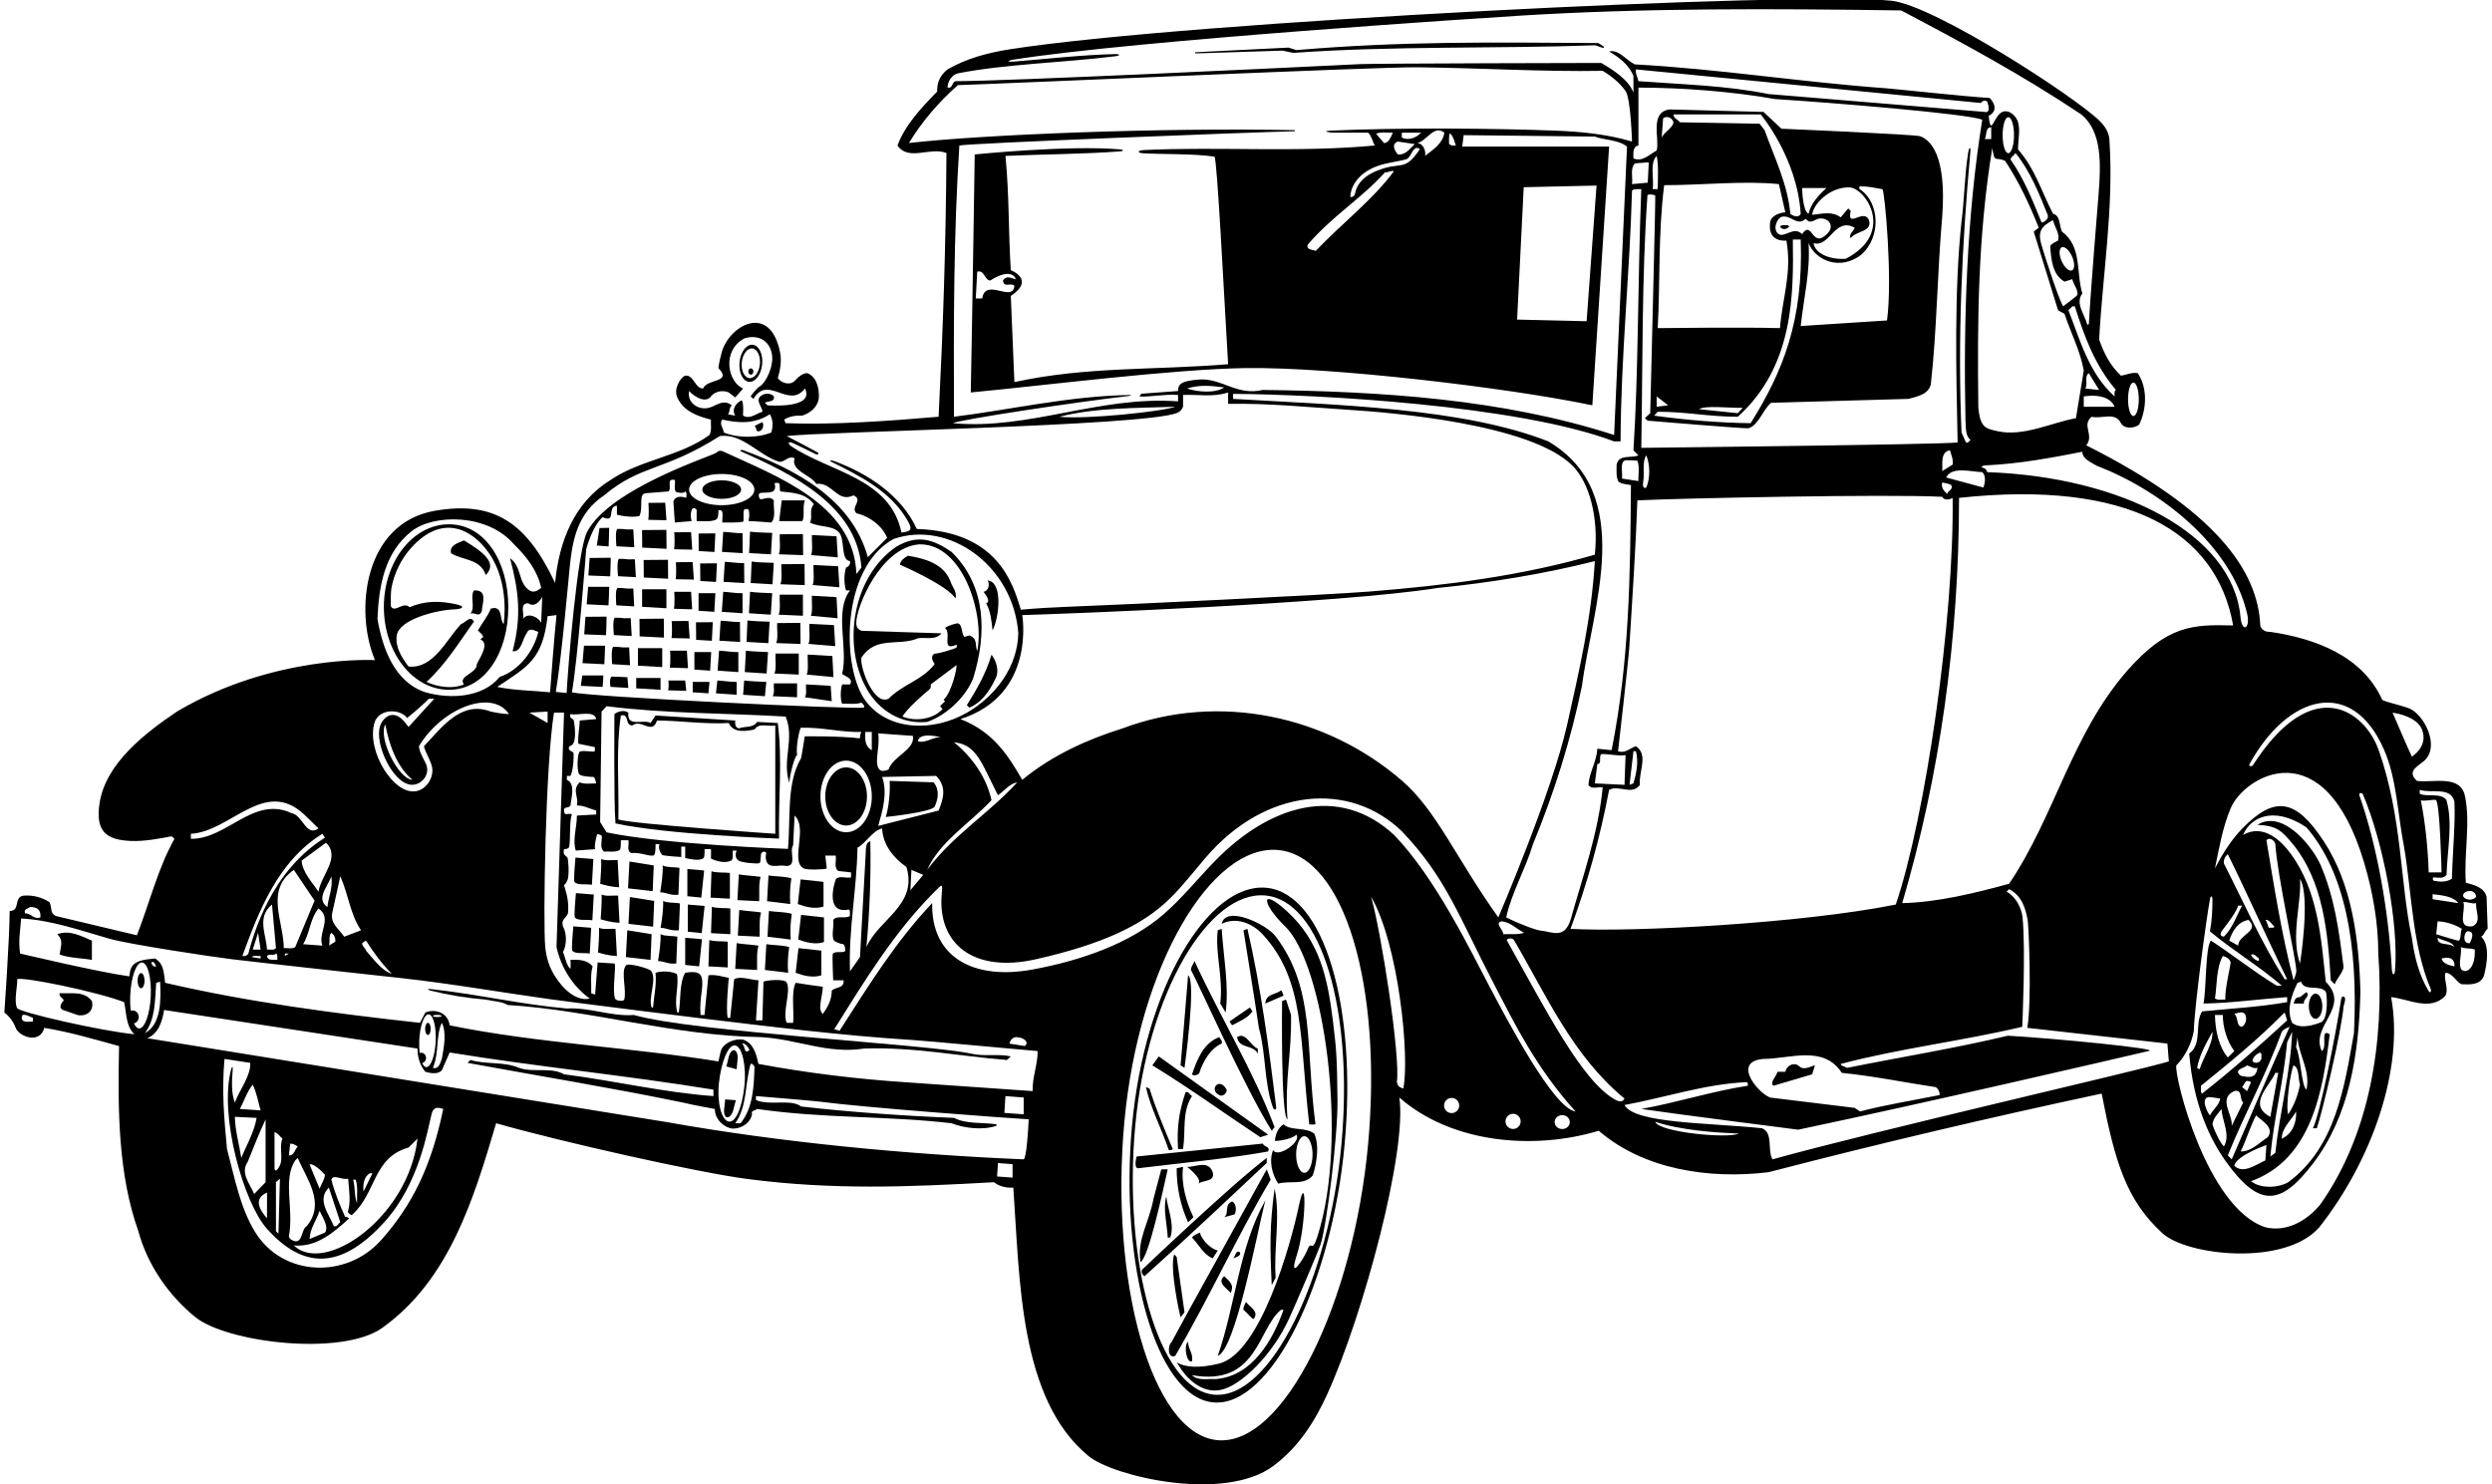 <?xml version="1.0" encoding="UTF-8"?>
<svg xmlns="http://www.w3.org/2000/svg" xmlns:xlink="http://www.w3.org/1999/xlink" width="502pt" height="299pt" viewBox="0 0 502 299" version="1.1">
<g id="surface1">
<path style=" stroke:none;fill-rule:nonzero;fill:rgb(0%,0%,0%);fill-opacity:1;" d="M 501.125 187.141 L 500.91 180.66 C 500.406 178.789 498.391 178.285 496.734 177.852 C 496.301 172.094 497.742 165.613 496.516 160.211 C 495.508 156.035 490.035 157.766 486.867 157.332 C 484.867 155.43 486.809 154.551 488.238 153.371 C 491.688 150.543 488.359 143.805 485.141 142.652 C 483.25 141.977 480.547 141.445 479.887 140.988 C 475.855 132.062 466.203 128.605 457.348 127.309 C 456.207 127.34 455.637 126.855 455.332 126.152 C 454.891 114.84 446.125 102.723 420.27 89.727 C 421.926 87.637 419.262 85.691 421.352 83.965 C 423.367 84.469 426.102 82.887 427.254 85.262 C 427.891 86.402 429.773 86.41 430.926 85.551 C 432.438 82.453 432.652 78.133 430.637 75.18 C 429.34 74.965 428.406 75.539 427.254 75.684 C 425.02 73.598 423.797 71.078 422.859 68.41 C 423.582 55.164 425.812 41.844 424.949 28.523 C 424.949 26.758 424.07 25.453 422.902 24.309 C 417.895 19.414 389.664 1.062 380.992 0.145 C 362.984 -1.758 238.961 4.328 203.367 9.938 C 198.895 10.641 194.652 11.805 190.879 13.98 C 189.438 15.133 188.719 16.574 188.789 18.445 C 185.551 21.758 182.309 25.215 180.797 29.316 C 183.031 32.559 187.352 29.531 190.66 30.828 C 190.52 50.055 190.016 65.172 189.078 83.965 C 178.996 84.828 167.91 85.621 158.262 85.262 L 157.973 84.539 C 158.98 83.895 160.277 83.676 161.574 83.746 C 163.23 83.246 164.812 81.949 164.957 80.078 C 165.031 78.422 164.609 75.961 162.652 75.18 C 161.574 75.18 160.855 75.973 160.062 76.766 C 159.055 77.699 157.469 77.195 156.68 76.188 C 157.191 74.496 157.484 72.699 157.145 70.996 C 155.117 60.844 146.824 65.605 145.371 71.031 C 144.723 73.473 144.727 74.172 144.727 74.172 C 147.605 77.125 142.422 76.262 141.629 78.277 C 139.973 78.277 139.758 75.469 138.031 75.684 C 137.012 76.082 135.652 78.422 136.445 80.078 C 137.672 82.887 140.621 83.895 143.215 84.539 C 143.141 85.551 143.43 86.699 142.926 87.637 C 136.879 92.027 129.176 92.531 122.98 96.711 C 115.637 101.246 112.613 109.094 111.82 117.445 C 106.145 105.418 99.66 100.855 87.699 102.891 C 73.164 105.359 71.414 123.246 75.535 132.996 C 75.535 132.996 55.055 131.852 35.648 143.363 C 29.125 147.77 21.309 153.809 20.062 161.785 C 19.164 167.535 21.43 169.234 26.371 169.434 C 29.133 169.543 32.039 168.973 34.566 168.492 L 35.145 168.996 C 31.832 174.898 30.102 181.957 27.582 188.438 C 22.184 187.141 16.711 185.844 11.238 184.547 C 9.941 183.898 10.59 182.895 9.941 181.738 C 8.43 180.805 6.703 180.301 4.758 180.445 C 2.672 180.73 4.184 183.539 1.949 183.539 C 1.891 189.84 0.871 203.988 0.871 203.988 C 1.891 204.781 2.73 205.887 3.184 207.129 C 3.781 208.762 8 210.516 8.934 207.086 C 14.117 207.949 18.57 209.281 23.984 210.758 C 23.695 223.859 23.84 236.75 27.871 248.051 C 29.641 254.656 33.812 260.852 39.301 265.332 C 45.66 270.52 68.895 273.336 77.012 267.527 C 90.574 257.828 95.469 241.375 99.941 226.309 C 112.746 229.969 140.371 236.215 150.664 237.551 C 167.82 239.781 183.043 239.156 200.238 238.188 C 201.102 238.906 202.531 239.398 204.125 239.27 C 205.441 257.664 205.27 281.895 219.316 293.395 C 224.285 297.461 246.625 302.758 256.539 295.332 C 261.668 291.488 264.914 286.301 267.395 280.832 C 274.695 264.73 283.488 231.852 281.887 221.125 C 292.398 230.34 308.957 231.781 322.062 227.82 C 331.133 235.668 344.383 237.613 356.262 236.172 C 379.016 230.27 400.828 225.156 423.367 220.332 C 426.078 234.293 428.375 241.828 435.605 248.465 C 440.559 253.012 460.297 255.184 467.215 247.262 C 477.855 233.738 484.32 215.262 481.684 200.895 C 485.215 201.254 489.605 203.844 492.629 200.605 C 493.348 199.094 492.195 197.363 492.629 195.996 C 494.07 195.996 494.859 198.012 495.941 198.301 C 497.383 198.371 499.758 198.516 500.406 196.5 C 500.98 194.195 501.629 190.453 499.828 188.723 C 500.551 188.293 500.477 187.57 501.125 187.141 Z M 429.766 77.074 C 430.363 77.074 430.848 78.582 430.848 80.445 C 430.848 82.309 430.363 83.816 429.766 83.816 C 429.168 83.816 428.684 82.309 428.684 80.445 C 428.684 78.582 429.168 77.074 429.766 77.074 Z M 498.82 180.66 C 498.316 181.453 496.734 181.453 496.23 180.66 C 495.781 179.543 498.566 178.758 498.82 180.66 Z M 487.445 159.133 C 489.75 159.926 493.711 158.41 494.43 161.508 C 494.645 165.898 494.07 171.516 493.926 177.059 C 492.668 177.777 491.562 177.699 490.273 177.445 C 490.012 177.395 490 176.746 490.281 176.77 C 491.234 176.836 492.234 177.047 492.844 176.27 C 492.988 171.301 494.176 165.77 492.809 161.16 C 491.656 159.648 488.887 160.645 487.445 159.926 Z M 489.246 175.766 C 489.102 171.086 488.598 165.898 487.66 161.219 C 488.328 161.496 489.602 161.105 490.648 161.152 C 491.523 161.191 491.836 175.766 491.836 175.766 Z M 487.926 147.062 C 489.191 150.438 485.859 152.438 485.859 152.438 C 484.566 149.699 483.27 146.531 481.973 143.578 C 485.215 144.098 487.285 145.352 487.926 147.062 Z M 422.355 93.828 C 435.047 98.688 449.445 109.75 452.68 123.691 C 453.363 126.633 451.645 127.633 451.332 124.293 C 449.773 107.566 427.363 96.078 400.324 95.125 C 400.188 94.543 399.824 94.336 399.398 94.223 C 398.934 94.102 399.297 93.797 399.934 93.766 C 406.703 93.461 413.09 92.27 419.477 91.02 C 419.477 92.531 421.352 93.18 422.355 93.828 Z M 316.375 187.141 C 319.688 178.141 322.277 168.996 324.148 159.133 C 326.164 158.051 328.758 160.355 330.344 158.125 C 330.055 155.531 332.141 152.078 329.551 150.348 C 328.324 150.711 327.461 151.859 325.949 151.355 C 325.949 151.355 328.051 132.969 328.211 130.426 C 328.848 120.32 329.551 109.555 329.84 100.812 C 338.84 100.379 379.949 99.516 391.254 100.094 C 391.613 100.887 392.84 100.668 393.344 100.309 C 393.66 124.871 387.855 164.676 381.895 182.246 C 362.887 186.059 328.648 187.859 316.375 187.141 Z M 371.02 216.156 C 377.504 216.805 383.695 218.102 389.957 219.035 C 390.461 219.398 390.75 219.973 390.75 220.621 C 384.73 221.824 379.602 222.641 374.695 223.934 L 373.613 223.211 L 356.551 221.125 C 353.957 220.043 348.918 213.852 355.254 213.348 C 360.512 213.348 367.352 210.469 371.02 216.156 Z M 176.91 166.402 C 177.773 163.379 178.855 159.781 177.703 156.539 L 188.574 156.324 C 190.734 158.484 190.086 160.859 189.078 163.309 Z M 185.98 176.27 L 183.391 179.363 L 183.605 175.262 Z M 175.324 169.5 C 174.359 169.672 174.426 171.059 174.391 172.023 C 174.379 172.277 173.598 186.422 173.238 192.828 L 171.223 195.707 C 170.934 187.066 172.59 179.219 172.734 170.797 C 174.535 169.789 175.688 167.41 177.703 166.906 C 177.848 170.148 179.863 172.738 182.598 174.684 C 184.902 182.387 177.055 185.125 174.535 190.812 C 175.184 183.828 175.469 176.484 175.324 169.5 Z M 167.938 189.398 C 168.098 189.766 169.492 190.234 169.828 190.227 C 170.16 190.219 170.398 191.496 170.219 191.645 C 169.676 192.074 168.328 191.547 167.781 192.133 C 167.602 192.32 167.84 197.508 167.84 197.508 L 169.926 197.508 C 170.141 199.164 168.344 198.805 167.551 199.598 C 167.551 201.398 166.758 202.906 165.75 204.277 C 164.598 203.34 165.75 200.605 165.75 198.805 C 163.949 198.59 162.148 198.301 160.277 198.012 C 159.344 200.027 159.988 203.41 159.773 206.078 L 158.477 206.078 C 157.539 203.848 159.422 199.75 158.469 197.941 C 158.035 197.121 154.156 197.508 153.797 197.797 L 153.582 205.574 L 152.285 205.574 L 152.789 197.508 C 151.207 197.438 149.191 196.57 147.895 197.293 C 147.895 197.293 147.316 203.125 147.102 205.07 L 146.598 205.07 C 146.164 203.41 146.812 197.004 146.812 197.004 C 145.445 196.789 144.223 196.285 142.711 196.5 L 141.918 204.492 L 141.125 204.492 C 140.82 200.91 141.902 198.598 141.297 196.816 C 141.023 196.004 140.145 195.613 138.031 195.996 C 136.805 198.012 137.164 201.684 136.734 203.988 L 136.445 203.988 C 135.715 201.465 136.82 198.637 136.379 196.293 C 136.34 196.094 134.07 195.328 132.055 195.996 C 132.27 198.445 131.766 200.605 131.551 202.98 L 131.262 202.98 C 130.512 200.902 132.445 197.301 131.129 195.578 C 130.801 195.152 126.594 193.922 126.098 194.504 C 125.004 195.785 126.301 199.547 125.734 201.434 C 125.641 201.742 124.125 201.707 123.914 201.215 C 123.266 199.699 124.207 194.484 123.773 194.125 L 120.391 193.906 L 119.887 200.387 L 119.094 200.102 C 119.164 198.301 118.879 196.355 119.383 194.699 C 118.445 193.477 116.645 193.262 114.918 193.402 C 114.918 193.402 114.988 194.699 114.918 195.203 C 114.055 194.484 113.91 192.898 113.406 191.82 C 114.199 190.379 114.199 188.074 113.406 186.637 C 112.973 185.27 113.98 185.051 114.414 184.043 C 114.629 181.668 114.199 180.23 113.621 178.355 C 113.91 178.086 114.129 177.758 114.285 177.387 C 114.77 176.277 114.449 172.906 114.301 172.754 C 113.852 172.301 113.352 172.219 113.621 171.086 C 114.164 171.066 114.445 170.949 114.582 170.766 C 114.984 170.215 114.629 165.324 115.207 164.102 C 114.629 163.668 113.785 164.496 113.641 163.559 C 113.426 162.266 114.484 163.02 114.918 162.301 C 115.062 160.715 115.996 157.906 114.199 157.117 L 114.199 156.324 L 114.918 156.324 C 115.566 155.102 115.637 151.758 115.504 151.633 C 115.094 151.266 114.27 151.211 114.703 150.348 C 114.938 150.285 115.121 150.188 115.27 150.059 C 116.309 149.16 115.633 145.121 115.527 145.012 C 115.203 144.691 114.594 144.625 114.918 143.867 C 116.359 144.23 119.742 143.004 120.102 144.879 L 116.789 145.164 C 116.789 146.391 116.359 148.188 116.504 149.844 L 119.828 150.523 C 119.828 150.523 119.875 151.398 119.754 151.406 C 118.793 151.484 117.551 151.141 116.805 151.434 C 116.301 151.633 116.148 155.363 116.695 156.004 C 117.086 156.457 119.219 156.539 119.535 156.531 C 119.852 156.523 120.102 157.836 120.102 157.836 C 119.023 157.836 117.727 158.051 116.789 157.621 C 115.133 159.133 116.645 160.57 116.215 162.301 C 117.438 162.23 118.23 162.75 120.102 163.309 L 120.102 164.102 L 116.215 164.316 C 116.215 166.691 115.277 169.355 115.996 171.371 L 119.887 171.086 C 119.707 170.246 120.023 169.164 120.262 168.121 C 120.309 167.906 121.215 168.281 121.223 168.422 C 121.273 169.734 120.777 170.809 121.688 171.59 C 122.656 171.48 124.316 171.816 124.906 171.145 C 125.102 170.922 125.07 169.285 125.07 169.285 L 126.582 169.285 C 126.797 170.148 126.148 171.371 127.16 171.879 C 128.941 171.66 130.633 172.562 131.637 172.363 C 132.133 172.266 132.055 170.074 132.055 170.074 L 132.848 170.074 C 132.586 170.965 132.93 171.621 133.359 172.223 C 133.52 172.449 137.238 172.668 137.238 172.668 L 137.238 170.578 L 138.031 170.578 L 138.031 172.883 C 139.07 173.066 140.844 173.566 141.746 172.867 C 141.906 172.742 141.988 171.516 141.918 171.086 L 143.215 171.086 C 143.285 171.73 143.156 172.984 143.277 173.035 C 144.512 173.551 146.004 173.98 147.316 173.387 C 147.82 172.883 147.535 172.094 147.605 171.371 L 148.398 171.371 C 148.004 172.309 148.219 172.957 148.75 173.371 C 149.281 173.785 152.406 174.098 152.996 173.906 C 153.234 173.828 153.238 172.559 153.293 172.094 C 153.422 171.57 154.086 171.371 154.375 171.879 C 154.043 172.793 154.406 173.848 154.859 174.18 C 155.691 174.789 157.238 174.188 158.262 174.469 C 160.711 174.613 158.91 171.516 159.773 170.293 L 160.062 164.316 C 162.809 166.891 159.148 173.414 161.855 174.945 C 162.559 175.34 166.254 175.188 166.543 174.973 L 166.254 172.379 L 168.344 172.379 C 168.559 173.387 167.91 174.758 168.848 175.477 L 171.438 175.766 L 171.438 176.773 C 170.527 177.016 169.207 176.387 168.426 177.051 C 168.281 177.172 165.895 184.262 170.934 183.254 C 171.367 183.324 171.148 184.117 171.223 184.547 C 170.215 185.195 168.629 184.332 167.84 185.34 C 168.055 186.582 167.461 188.309 167.938 189.398 Z M 111.605 143.578 L 113.621 143.578 C 113.621 143.578 112.543 177.707 112.109 190.812 C 112.973 194.773 115.277 198.66 118.805 201.18 C 116.215 201.828 113.48 199.379 111.82 196.715 C 110.586 194.816 110.031 192.809 109.832 190.727 C 109.379 186.012 109.879 153.949 111.605 143.578 Z M 106.641 143.578 L 110.312 143.363 L 110.312 145.668 Z M 128.84 103.93 C 129.633 101.984 128.527 99.492 130.152 99.367 L 134.645 99.012 C 135.438 98.363 134.07 96.277 135.941 96.711 C 136.105 97.355 135.699 98.57 136.156 99.078 C 136.309 99.246 137.812 99.516 138.031 99.012 C 138.461 99.301 138.246 99.879 138.246 100.309 C 137.453 100.02 135.941 99.805 135.652 101.102 L 135.941 105.277 L 139.324 104.988 C 139.062 104.09 139.129 103.363 139.316 102.809 C 139.645 101.852 140.336 102.723 140.336 102.723 L 140.336 104.988 C 141.57 105 143.09 105.141 144.09 104.762 C 144.691 104.531 144.699 103.855 144.727 102.828 C 145.051 102.758 145.254 102.801 145.379 102.914 C 145.746 103.254 145.41 105.062 145.52 105.277 C 147.34 105.242 148.336 105.344 149.715 105.117 C 149.895 104.621 149.676 103.57 149.836 102.852 C 149.93 102.422 150.789 102.539 150.824 102.734 C 150.961 103.48 151.004 104.074 150.773 104.988 C 152.027 104.992 154.086 105.203 155.383 105.277 C 156.391 104.051 155.742 102.324 155.887 100.812 C 155.121 99.953 154.23 100.457 153.336 100.598 C 152.887 100.668 152.586 99.414 153.184 99.32 C 154.586 99.109 156.633 99.672 156.043 97.422 C 156.004 97.27 156.945 97.133 157.035 97.562 C 157.137 98.031 157.031 98.637 157.184 99.012 C 159.703 99.301 162.293 99.301 163.949 101.605 C 162.871 102.828 163.805 104.195 163.156 105.277 C 165.156 106.301 167.438 105.789 168.848 107.109 C 170.371 108.359 169.207 112.836 171.223 113.051 C 171.367 113.699 170.934 114.203 170.43 114.348 C 169.996 115.715 169.996 117.59 170.43 118.957 L 171.223 118.957 C 167.98 123.277 170.934 130.547 169.637 135.805 C 170.574 136.379 171.941 136.812 171.223 137.895 L 169.637 137.895 C 169.277 139.047 169.277 140.988 169.637 141.781 C 170.934 141.711 172.375 141.996 173.527 141.562 C 173.812 141.852 174.246 142.141 174.031 142.57 C 171.652 142.934 118.734 140.41 115.207 139.477 C 116.359 133.211 118.086 110.676 118.086 110.676 C 118.086 110.676 119.25 106.078 121.398 104.195 C 123.793 105.301 122.68 102.953 123.594 102.145 C 123.754 102.008 123.969 101.914 124.277 101.895 L 124.277 103.691 C 125.504 104.051 127.906 104.289 128.84 103.93 Z M 138.809 98.641 C 138.809 96.902 141.754 95.496 145.387 95.496 C 149.02 95.496 151.965 96.902 151.965 98.641 C 151.965 100.379 149.02 101.785 145.387 101.785 C 141.754 101.785 138.809 100.379 138.809 98.641 Z M 174.477 141.352 C 169.449 134.852 169.289 114.422 180.008 108.59 C 191.109 104.746 204.062 113.895 205.133 127.523 C 205.008 134.32 200.598 140.203 194.852 143.547 C 188.039 147.512 179.055 147.273 174.477 141.352 Z M 189.582 148.547 C 187.926 148.406 186.484 149.844 184.902 149.34 C 185.191 147.469 188.934 148.406 189.582 148.547 Z M 176.91 147.758 L 183.895 148.262 C 184.398 151.066 179.934 152.293 178.996 155.027 C 178.566 155.246 177.609 155.539 177.156 155.039 C 175.98 153.73 177.336 150.48 176.91 147.758 Z M 159 157.711 C 159.07 156.27 160.062 152.293 160.566 152.148 C 160.277 150.348 161.129 146.633 161.34 146.625 C 165.449 146.477 169.629 147.598 173.527 147.469 C 173.273 147.793 173.293 148.387 173.203 148.766 C 169.441 148.262 162.113 148.355 162.113 148.355 C 162.113 148.355 161.434 152.66 161.363 152.773 C 158.379 157.801 159.293 164.906 158.73 171.031 C 158.73 171.031 133.711 170.148 122.191 167.699 L 120.895 165.613 L 121.184 143.363 L 122.191 142.285 C 134.215 143.797 145.949 143.652 158.262 144.371 C 160.133 148.836 157.488 153.102 159 157.711 Z M 170.449 153.25 C 173.305 153.25 175.621 156.48 175.621 160.465 C 175.621 164.449 173.305 167.68 170.449 167.68 C 167.59 167.68 165.273 164.449 165.273 160.465 C 165.273 156.48 167.59 153.25 170.449 153.25 Z M 174.316 147.469 L 175.613 147.469 L 175.613 151.141 C 174.176 150.348 174.246 148.906 174.316 147.469 Z M 199.734 161.219 C 198.727 156.684 195.918 152.578 192.176 149.555 C 196.77 150.016 197.66 153.656 201.031 160.211 C 202.324 159.348 203.336 157.906 204.918 157.621 C 199.23 163.883 191.957 168.277 186.773 175.262 C 189.293 169.57 195.344 165.898 199.734 161.219 Z M 193.469 144.879 C 208.766 140.035 205.926 123.926 205.926 123.926 C 213.703 123.711 269.789 121.621 289.66 118.453 C 299.887 117.445 311.047 115.645 321.27 113.051 C 320.609 124.496 318.105 135.191 315.711 145.926 C 312.629 159.711 301.828 184.836 301.828 184.836 C 293.398 173.031 289.391 163.328 282.48 157.336 C 267.316 144.172 245.586 139.445 226.156 146.746 C 219.246 148.906 212.047 152.078 205.926 157.117 C 203.348 152.73 200.371 147.512 193.469 144.879 Z M 302.621 185.629 C 304.277 185.844 305.504 187.141 307.016 187.934 C 305.789 188.363 304.207 188.148 302.84 188.219 C 302.84 187.355 300.895 185.773 302.621 185.629 Z M 303.414 184.836 C 304.492 179.867 307.301 175.117 308.812 170.074 C 313.062 159.781 316.445 149.051 318.68 138.18 C 320.695 122.559 329.766 99.516 311.91 88.934 C 294.699 82.156 269.25 81.602 248.406 80.363 L 248.406 79.355 C 265.078 79.465 305.781 81.582 325.156 88.934 L 326.453 88.934 C 326.527 71.438 328.324 55.02 328.758 38.391 C 329.262 37.957 330.055 38.172 330.629 38.102 C 329.91 56.172 330.055 75.324 329.047 90.73 L 330.055 91.742 C 328.613 92.391 326.094 91.453 325.66 93.613 C 325.66 94.648 325.52 96.105 326.012 96.98 C 326.309 97.508 328.543 97.715 328.543 97.715 C 328.398 116.004 328.254 132.996 324.652 151.141 L 321.773 150.852 C 321.629 153.445 320.191 155.531 319.973 158.125 C 320.621 159.133 321.848 158.484 322.855 158.629 C 321.988 167.773 318.82 176.629 316.375 185.34 C 315.09 189.238 312.84 187.758 310.168 187.457 C 309.578 187.391 307.051 186.602 303.414 184.836 Z M 415.879 56.75 L 417.461 56.246 C 417.648 57.316 418.777 58.496 418.43 59.5 C 418.379 59.641 415.59 61.719 415.59 61.719 C 414.367 59.41 411.555 50.453 411.207 49.223 C 410.504 46.738 411.133 45.586 413.574 44.363 C 413.859 45.734 415.016 47.102 414.582 48.469 C 414.078 48.758 413.43 48.973 412.996 49.551 C 413.215 52.215 413.355 55.238 415.879 56.75 Z M 415.336 49.82 C 415.914 49.566 416.844 50.402 417.41 51.688 C 417.977 52.977 417.969 54.227 417.391 54.48 C 416.812 54.734 415.883 53.898 415.312 52.613 C 414.746 51.328 414.758 50.078 415.336 49.82 Z M 411.25 44.797 C 409.586 40.684 407.758 36.043 405.004 32.125 C 405.078 31.621 405.727 31.332 406.016 30.828 C 408.965 34.5 410.766 38.965 412.492 43.285 C 412.855 44.293 411.328 44.988 411.25 44.797 Z M 404.562 30.863 C 403.934 30.863 403.418 29.242 403.418 27.238 C 403.418 25.234 403.934 23.609 404.562 23.609 C 405.195 23.609 405.711 25.234 405.711 27.238 C 405.711 29.242 405.195 30.863 404.562 30.863 Z M 403.926 32.414 C 406.734 36.66 408.965 41.484 410.691 45.879 L 409.688 46.668 L 414.582 62.508 L 415.879 63.23 C 417.172 67.117 419.047 70.645 419.766 74.676 L 418.184 84.254 C 413.105 85.191 407.598 88.039 402.359 86.867 C 400 86.336 398.93 86.199 398.523 82.164 C 398.309 64.238 398.453 47.461 401.336 29.82 C 401.844 33.043 401.871 31.453 403.926 32.414 Z M 392.84 90.73 C 392.91 91.379 393.559 92.461 393.344 93.613 L 391.254 94.91 C 391.398 93.684 390.75 91.02 392.84 90.73 Z M 392.047 96.203 C 393.199 93.902 397.016 95.051 399.316 95.125 C 400.109 95.844 399.895 97.355 399.535 98.223 Z M 392.262 99.516 C 391.613 98.941 390.965 98.223 391.254 97.211 C 391.902 97.355 392.551 97.43 393.055 97.715 C 393.559 98.652 392.336 98.867 392.262 99.516 Z M 401.117 28.02 L 399.82 28.02 C 400.254 27.23 399.895 25.645 401.117 25.645 Z M 399.82 22.551 L 356.262 18.949 C 347.84 17.223 338.695 17.004 330.055 16.355 C 329.91 15.566 329.406 14.918 329.551 13.98 L 399.031 20.75 C 399.391 20.246 399.895 20.172 400.324 20.461 C 401.191 23.059 399.82 22.551 399.82 22.551 Z M 330.055 29.316 L 330.055 17.652 C 338.91 17.652 349.062 18.445 357.559 19.957 C 367.926 20.605 396.582 22.91 399.316 24.133 C 396.223 43.215 395.504 64.238 395.934 84.758 C 396.059 86.25 395.863 87.711 396.941 88.645 C 396.797 88.719 396.223 89.652 395.934 88.934 L 395.141 87.133 C 394.328 68.277 395.238 49.098 396.914 30.629 C 397.016 29.492 396.676 29.531 396.48 30.73 C 395.738 35.332 395.715 40.297 395.141 44.582 C 393.629 58.691 394.062 75.035 394.352 89.148 C 390.461 89.582 330.629 90.23 330.629 90.23 C 330.914 75.129 330.707 55.492 331.871 39.359 C 331.887 39.105 332.934 39.109 333.438 39.398 C 333.512 40.836 332.719 70.574 332.43 83.246 L 331.352 84.254 L 331.926 84.758 C 331.926 84.758 351.816 86.422 352.242 86.285 C 354.27 85.637 355.098 82.586 356.766 81.156 L 384.484 80.363 C 386.141 79.859 388.371 79.574 388.949 77.484 C 390.172 66.684 390.246 55.094 391.254 43.574 C 392.145 31.449 388.961 28.258 386.832 27.453 C 385.828 27.078 358.855 25.934 358.855 25.934 L 355.254 22.551 L 336.316 22.047 C 332.215 22.621 334.375 28.02 333.727 30.324 C 332.285 31.117 330.848 32.699 329.047 31.91 C 329.047 30.902 328.828 29.531 330.055 29.316 Z M 331.637 91.742 C 332.43 93.613 332.43 96.422 331.637 98.223 C 330.703 98.652 331.004 97.109 331.047 96.859 C 331.277 95.426 330.781 92.906 331.637 91.742 Z M 335.238 37.309 C 343.016 37.309 351.293 36.371 358.352 37.094 L 359.645 42.781 C 358.566 42.852 356.551 43.43 356.551 45.086 C 356.18 48.98 359.863 48.469 359.863 48.469 C 361.016 55.02 359.07 59.918 358.566 66.109 C 351.438 65.895 333.941 66.109 333.941 66.109 C 334.445 56.531 334.016 46.957 335.238 37.309 Z M 334.734 27.734 L 335.023 23.844 C 335.742 23.27 336.895 23.699 337.109 24.637 C 337.039 25.719 335.238 26.582 334.734 27.734 Z M 333.941 82.957 C 339.773 82.957 344.238 83.965 350.07 83.965 C 361.449 73.734 361.297 59.066 361.156 48.254 L 362.742 48.254 C 363.328 64.68 359.113 74.938 352.66 85.262 C 346.254 85.188 339.559 84.613 333.223 83.746 Z M 333.727 81.949 L 333.727 79.859 L 336.031 81.66 Z M 342.293 82.453 C 343.41 81.617 348.484 82.238 351.078 82.164 L 350.07 83.246 Z M 364.324 48.973 C 365.73 52.484 370.625 54.605 374.91 51.348 C 379.051 47.695 378.602 40.781 374.734 38.188 C 374.391 37.953 374.469 37.527 374.91 37.535 C 376.273 37.559 377.73 37.836 379.211 38.121 C 379.664 38.516 381.281 56.129 380.129 64.562 L 362.742 65.688 C 363.391 59.773 364.688 54.73 364.324 48.973 Z M 371.812 52.141 C 368.422 52.367 365.559 50.98 365.336 48.973 C 368.574 49.98 369.582 43.645 373.613 45.879 C 373.398 46.598 372.316 47.246 372.82 47.965 C 373.973 46.453 377.215 46.742 376.492 44.363 C 375.484 41.844 371.957 46.238 372.82 42.492 L 372.316 41.988 L 370.805 43.789 C 369.004 42.492 367.133 43.07 365.047 43.285 C 365.277 41.031 368.656 37.664 372.527 37.754 C 375.816 37.828 381.883 46.934 371.812 52.141 Z M 364.324 43.07 C 363.102 42.566 363.031 37.887 363.031 37.887 L 367.926 37.887 C 366.27 39.398 364.758 41.055 364.324 43.07 Z M 363.75 44.078 C 364.723 45.32 365.531 44.172 366.453 44.035 C 368.496 43.738 370.297 46.035 366.918 47.965 C 364.973 48.684 364.758 44.582 363.031 47.172 C 361.332 45.477 359.445 48.012 358.258 47.129 C 356.988 46.188 357.992 43.809 359.086 43.645 C 360.922 43.371 362.031 45.66 363.75 44.078 Z M 360.652 43.07 C 360.078 36.949 357.414 31.691 355.469 26.223 L 354.461 24.926 L 338.406 24.637 C 337.902 23.918 337.184 23.988 337.109 23.055 L 354.68 23.055 C 354.68 23.055 362.012 31.68 362.742 43.07 C 362.309 44.004 361.156 43.5 360.652 43.07 Z M 333.941 38.102 L 332.934 38.102 C 333.223 35.867 332.285 32.918 333.727 31.406 C 334.156 33.422 333.941 35.867 333.941 38.102 Z M 329.336 32.918 L 332.141 32.699 L 331.926 36.805 L 328.758 37.094 C 328.973 35.727 328.324 33.996 329.336 32.918 Z M 330.055 96.926 L 326.742 96.422 C 326.914 95.332 326.266 93.199 327.332 92.77 C 327.605 92.656 329.84 92.82 329.84 92.82 C 330.344 94.047 329.98 95.844 330.055 96.926 Z M 322.566 151.934 C 324.223 151.859 325.734 152.363 327.461 152.148 L 327.246 158.125 L 321.27 157.836 L 321.773 153.949 C 322.781 153.879 321.988 152.508 322.566 151.934 Z M 328.254 158.125 C 328.543 155.895 328.758 153.66 329.047 151.355 L 329.551 151.355 C 330.125 153.516 329.621 155.895 329.047 157.836 Z M 394.637 100.309 C 428.652 96.641 446.52 107.074 449.859 126.012 C 441.727 125.797 436.648 125.941 428.551 135.086 C 417.246 148.047 414.004 164.316 404.719 178.066 C 397.805 179.941 390.246 181.812 383.188 181.957 C 390.75 156.324 394.637 128.746 394.637 100.309 Z M 419.766 81.949 L 419.766 79.859 C 425.23 79.105 425.957 81.949 425.957 81.949 Z M 420.773 75.18 L 422.859 78.566 L 420.055 78.277 C 420.703 77.41 419.766 75.902 420.773 75.18 Z M 426.246 78.566 C 425.812 78.781 426.027 79.43 425.957 79.859 C 420.773 75.18 419.047 68.559 416.672 62.508 L 417.461 61.719 L 417.965 61.719 C 419.84 67.691 421.996 73.598 426.246 78.566 Z M 192.965 14.773 C 202.66 12.887 214 12.645 224.598 11.344 C 225.727 11.203 225.734 10.871 224.609 10.898 C 218.012 11.047 211.07 11.855 204.273 12.406 C 202.996 12.512 202.711 12.254 204.078 12.031 C 228.469 8.113 301.625 3.438 305.887 3.172 C 331.352 1.574 357.578 1.734 382.973 2.102 C 395.285 8.582 407.523 15.203 419.262 23.055 C 423.504 26.543 423.219 33.113 422.742 39.188 C 422.578 41.258 421.125 58.875 420.793 65.195 C 420.785 65.332 420.504 65.531 420.465 65.387 C 419.918 63.285 417.996 61.078 419.477 59.125 C 418.184 54.949 419.477 49.691 415.371 46.668 C 414.797 45.445 415.086 43.43 413.574 43.07 C 411.27 38.676 409.973 33.996 406.52 30.109 C 406.52 28.109 407.195 25.477 406.184 23.863 C 405.602 22.934 404.645 22.289 403.711 22.441 C 401.641 22.781 401.102 28.027 400.613 23.34 C 403.141 22.016 400.828 19.742 400.828 19.742 C 395.863 19.453 381.895 17.926 379.816 17.773 C 362.785 16.543 346.145 13.871 329.336 12.973 C 327.535 12.109 326.094 9.879 324.148 10.383 C 326.164 11.531 328.109 13.047 329.047 15.277 L 329.047 18.66 C 328.109 16.07 324.797 13.98 322.566 12.684 C 322.566 12.684 277.031 12.77 274.016 12.918 C 257.41 13.727 202.637 16.355 192.461 16.355 C 191.672 16.645 191.957 17.867 190.879 17.652 C 190.879 16.43 191.742 15.062 192.965 14.773 Z M 183.102 28.812 C 185.766 24.422 189.078 20.605 192.965 17.148 C 204.344 16.789 277.41 13.473 285.449 13.555 C 298.148 13.684 310.77 14.488 322.855 14.27 C 324.555 15.289 326.297 16.668 327.465 18.352 C 328.516 19.875 328.758 28.523 328.758 28.523 C 323.984 27.082 318.719 26.531 313.406 26.324 C 301.254 25.848 282.16 25.688 268.285 26.309 C 265.707 26.426 268.289 26.727 268.289 26.727 L 275.621 26.727 C 276.344 27.516 276.484 28.453 276.918 29.316 C 261.598 30.77 245.395 29.508 230.445 30.23 C 229.094 30.297 229.023 30.812 230.32 30.887 C 234.215 31.109 240.422 30.93 244.648 31.562 C 245.195 32 246.535 58.91 247.398 73.383 C 232.422 74.605 218.887 73.812 204.344 76.98 L 203.621 59.629 C 208.641 56.281 203.621 54.445 203.621 54.445 C 203.117 46.812 203.336 39.539 202.543 31.406 C 210.184 31.074 218.543 31.047 225.699 30.492 C 226.367 30.441 226.375 30.16 225.664 30.098 C 215.23 29.191 196.352 31.117 196.352 31.117 C 196.352 31.117 195.848 64.598 195.559 79.07 C 210.273 77.684 236.465 74.34 251.07 74.156 C 268.301 73.938 303.52 78.051 320.766 81.66 C 320.766 81.66 323.141 45.301 324.148 29.531 L 294.559 29.531 L 294.848 27.23 L 321.27 27.516 C 323.07 28.238 325.949 28.094 327.75 29.531 L 325.156 87.637 C 302.73 80.402 278.43 78.852 254.383 78.566 C 249.055 79.816 246.074 76.051 241.355 76.48 C 238.133 76.773 237.316 77.258 237.316 78.781 L 229.926 79.328 C 229.926 79.328 229.422 79.891 229.648 79.898 C 232.051 79.957 234.625 79.375 237.316 79.574 L 237.316 80.867 C 221.469 79.695 207.312 86.676 191.957 85.262 C 193.324 84.539 217.086 80.949 227.363 79.785 C 227.996 79.715 228.02 79.574 227.402 79.586 C 215.348 79.793 203.34 82.594 192.176 83.965 C 192.102 64.309 192.102 47.531 193.254 29.316 C 194.91 28.887 249.703 26.727 260.863 26.438 L 260.863 26.223 C 233.488 25.68 197.969 27.121 183.102 28.812 Z M 293.262 29.316 C 292.793 29.367 292.246 29.348 291.953 29.027 C 291.844 28.906 291.895 27.516 291.965 26.941 C 292.613 26.797 293.262 29.316 293.262 29.316 Z M 285.484 28.812 C 287.43 28.453 288.797 25.07 290.957 26.727 C 290.672 28.887 288.652 30.18 287.07 31.406 C 287.285 30.539 286.781 28.887 285.484 28.812 Z M 277.289 34.441 C 273.961 35.816 273.234 37.766 272.992 38.887 C 272.891 39.371 272.621 39.77 272.023 39.684 C 271.98 38.434 272.871 35.109 277.551 33.422 C 279.344 32.777 281.324 32.617 283.184 32.125 C 284.25 31.801 284.262 30.254 285.27 29.82 C 285.484 29.82 285.918 29.75 285.988 30.109 C 282.812 34.805 282.336 32.355 277.289 34.441 Z M 280.805 34.5 C 276.344 40.477 270.293 45.012 265.039 50.559 C 264.535 50.27 263.023 50.414 263.453 49.262 C 268.492 43.43 274.109 40.117 279.008 34.719 C 279.652 34.789 280.156 34.285 280.805 34.5 Z M 277.207 26.941 C 278.215 26.508 279.512 26.797 280.59 26.727 C 280.23 27.516 279.727 28.887 278.789 28.812 Z M 284.98 29.027 C 283.973 30.035 283.109 31.262 281.598 31.117 C 281.023 30.469 280.156 29.027 281.598 28.523 Z M 282.391 27.734 C 282.391 27.516 282.391 26.727 282.391 26.727 L 286.277 26.727 C 285.344 27.734 283.758 28.383 282.391 27.734 Z M 204.344 57.539 C 204.055 61.141 198.512 55.812 197.863 60.133 L 196.566 60.133 L 196.855 54.73 C 198.367 54.371 198.223 56.316 199.445 56.531 C 203.969 53.676 204.629 56.246 204.629 56.246 C 204.199 56.316 202.828 55.238 202.039 56.531 C 202.254 58.047 203.406 56.895 204.344 57.539 Z M 305.613 64.387 L 306.945 37.719 L 321.613 37.387 L 319.613 64.719 Z M 246.605 78.062 C 244.805 79.285 241.277 78.996 239.117 78.277 C 241.637 77.484 243.941 77.699 246.605 78.062 Z M 236.742 81.949 C 234.367 82.887 218.762 84.539 213.414 83.965 C 220.758 82.094 228.895 82.238 236.742 81.949 Z M 237.027 83.234 C 237.578 83.027 238.035 82.648 238.324 81.949 L 238.324 79.574 C 241.352 79.43 244.375 80.078 247.398 79.07 L 247.398 81.371 C 255.633 81.215 263.379 82.039 271.641 82.562 C 279.863 83.082 308.336 85.348 316.777 93.832 C 320.148 97.219 322.062 104.164 321.27 111.758 C 306.473 116.047 291.242 117.961 275.742 119.191 C 267.562 119.844 226.953 121.801 214.895 122.258 C 211.844 122.375 208.766 122.555 205.637 122.844 C 203.969 117.242 200.812 107.105 184.688 106.574 C 181.535 99.703 174.691 95.375 168.207 92.953 C 167.281 92.605 166.883 92.746 167.617 93.109 C 173.211 95.891 179.512 99.004 182.887 104.988 C 183.93 106.801 183.391 107.078 181.59 107.293 C 179.344 96.32 167.145 95.117 159.422 89.926 C 158.73 89.461 158.586 88.781 159.695 89.266 C 161.293 89.965 162.887 90.82 164.387 91.535 C 164.754 91.711 165.055 91.34 164.695 91.141 C 162.723 90.047 160.551 88.949 158.477 87.852 C 165.629 86.961 230.008 85.855 237.027 83.234 Z M 142.727 82.18 C 140.566 82.668 138.363 81.078 138.82 78.781 C 139.902 80.004 142.215 81.301 143.215 79.859 C 144.078 78.781 145.66 78.566 146.812 79.07 L 148.109 80.078 L 149.695 78.277 C 146.664 77.035 145.285 70.734 149.91 68.195 C 152.375 67.375 154.895 68.316 155.488 71.273 C 155.949 73.57 154.375 77.242 152.762 78.035 C 152.215 78.566 151.711 79.141 151.207 79.859 L 151.781 80.363 C 154.734 75.395 158.84 82.523 162.148 78.277 C 164.238 82.457 154.59 81.66 154.59 81.66 L 154.086 81.156 C 154.66 80.727 156.102 81.086 155.887 79.859 C 155.383 79.211 154.23 79.211 153.582 79.574 C 151.855 80.508 153.582 81.879 153.582 82.957 C 152.285 83.316 151.133 84.539 149.695 83.746 C 149.621 83.82 149.91 81.23 149.406 80.652 C 148.254 81.156 147.316 82.523 148.109 83.746 L 146.598 83.461 C 147.102 83.246 146.797 82.039 147.445 81.68 C 145.621 80.262 144.27 81.828 142.727 82.18 Z M 155.383 87.133 C 152.645 88.285 148.543 88.285 145.805 87.133 C 145.734 86.27 144.797 85.332 145.52 84.539 C 148.828 85.262 151.926 85.477 155.094 83.461 C 155.742 84.613 155.742 85.836 155.383 87.133 Z M 121.688 99.805 C 129.176 93.539 133.648 95.039 145.016 87.852 C 149.621 87.277 152.789 91.742 156.965 93.035 C 158.117 93.18 158.695 91.742 160.062 92.316 C 159.27 94.91 163.301 95.629 164.453 97.5 C 166.883 97.176 168.02 99.527 169.828 100.051 C 170.434 100.227 171.113 100.199 171.941 99.805 C 174.031 100.812 171.223 102.109 172.52 103.406 C 175.039 103.98 177.703 105.852 178.711 108.371 L 174.82 112.262 C 171.578 100.457 160.129 94.543 149.734 90.711 C 149.285 90.547 148.898 90.789 149.301 90.965 C 159.707 95.535 172.625 101.938 173.527 114.348 L 172.52 115.645 C 172.016 101.531 156.316 95.914 145.805 91.02 C 145.082 90.672 144.656 90.844 144.324 91.191 C 143.762 91.781 122.82 98.359 118.254 107.199 C 116.297 110.988 114.395 134.734 114.148 139.617 C 113.461 139.531 112.738 139.484 111.965 139.406 C 113.102 132.77 114.59 116.004 114.781 114.117 C 115.34 108.625 116.387 103.355 121.688 99.805 Z M 112.109 123.926 C 111.68 127.742 110.812 139.477 110.812 139.477 C 107.215 139.117 103.543 139.117 100.16 138.395 C 106.473 134.188 109.301 132.836 110.312 124.141 Z M 109.016 125.438 C 108.297 124.211 106.277 123.348 105.344 124.715 C 105.703 123.637 104.551 121.547 106.422 121.547 C 107.574 122.41 108.727 121.262 109.23 120.254 Z M 82.898 107.043 C 87.332 103.543 98.184 103.418 103.543 109.668 C 106.207 112.262 108.297 115.07 109.016 118.453 C 108.367 118.887 107.699 119.551 106.641 118.957 C 104.262 117.301 105.199 114.203 102.75 112.477 C 104.48 119.027 105.129 124.141 103.254 131.195 C 105.055 131.484 105.199 128.746 106.133 127.523 C 106.641 126.301 107.719 127.094 108.438 127.309 C 107.574 131.125 104.551 135.086 100.664 136.379 C 97.277 140.555 90.727 140.914 85.688 139.477 C 79.422 137.391 77.047 130.547 76.039 124.715 C 76.305 118.02 77.484 111.324 82.898 107.043 Z M 75.41 145.695 C 76.246 142.715 80.602 142.73 82.016 144.66 C 83.527 143.438 85.184 141.996 86.406 140.773 L 87.484 140.773 L 82.301 146.461 C 81.512 145.453 80.285 143.578 78.414 144.156 C 77.465 144.59 76.883 145.344 76.582 146.227 C 75.344 149.844 79.184 157.914 82.863 158.109 C 84.98 158.219 86.754 155.973 85.801 153.902 C 85.234 152.672 84.488 151.559 84.391 150.348 C 89.004 142.66 99.098 138.715 102.535 143.867 C 100.949 143.852 98.863 143.363 98.863 143.363 C 92.816 141.062 88.926 146.676 85.398 150.348 C 85.758 151.832 86.734 153.062 87.035 154.555 C 87.441 156.562 85.98 159.062 83.746 159.418 C 79.254 160.125 73.832 151.32 75.41 145.695 Z M 83.094 157.117 C 80.25 156.992 76.109 148.621 77.621 145.957 C 78.344 149.914 79.926 154.523 83.094 157.117 Z M 73.734 189.516 C 75.176 191.82 76.902 194.125 78.918 196.211 C 76.832 195.492 75.391 193.402 73.734 191.531 C 73.578 191.062 72.973 190.598 72.945 190.102 C 72.934 189.91 73.734 189.516 73.734 189.516 Z M 66.965 183.758 L 68.551 176.555 C 70.207 180.23 70.496 184.117 72.727 187.43 L 69.344 188.723 C 68.262 187.141 66.391 185.988 66.965 183.758 Z M 66.75 187.934 C 67.328 188.363 67.613 188.941 67.543 189.73 L 66.246 190.523 C 66.57 189.781 66.102 188.652 66.75 187.934 Z M 65.957 182.746 C 63.512 181.094 66.102 178.5 66.75 176.555 C 67.109 178.859 66.102 180.949 65.957 182.746 Z M 64.949 190.523 L 61.062 190.234 C 62.43 188.004 62.43 185.125 64.16 183.035 C 67.039 185.051 63.941 188.004 64.949 190.523 Z M 57.176 191.027 C 57.102 185.484 53.359 179.363 59.191 175.262 L 63.367 181.453 L 59.477 190.812 C 58.832 191.246 57.895 190.957 57.176 191.027 Z M 58.184 192.109 L 57.391 192.613 L 57.391 192.109 Z M 64.16 179.652 C 62.934 177.852 60.848 175.621 60.773 173.387 L 65.672 169.789 C 68.695 172.738 64.664 176.34 64.16 179.652 Z M 65.453 168.781 C 54.508 175.586 51.078 188.273 50.012 192.18 C 49.77 192.496 49.395 192.688 48.824 192.613 C 52.062 183.758 55.949 173.531 64.949 167.988 Z M 55.59 192.109 C 56.023 192.324 55.805 192.898 55.879 193.402 C 55.086 193.262 53.934 193.691 53.789 192.613 C 54.223 192.035 55.16 192.684 55.59 192.109 Z M 54.797 182.246 L 55.59 191.027 C 55.16 191.531 54.367 191.246 53.789 191.316 C 53.574 188.074 51.703 184.766 54.797 182.246 Z M 50.91 191.316 L 51.992 187.934 L 52.496 191.316 Z M 52.496 192.613 L 52.496 193.117 L 50.695 192.828 C 51.125 192.395 51.918 192.684 52.496 192.613 Z M 38.453 167.988 C 46.445 167.555 53.285 156.613 61.277 164.102 L 64.16 166.906 C 61.641 168.711 61.062 164.246 58.688 163.812 C 51.055 160.285 45.656 169.141 38.453 168.996 Z M 6.055 182.746 C 7.262 182.73 8.285 183.109 8.145 184.836 C 6.773 185.34 6.199 183.898 5.047 184.043 C 4.688 183.109 5.621 183.109 6.055 182.746 Z M 6.633 205.789 C 6.055 205.859 3.75 206.219 4.543 204.492 C 5.406 204.348 5.91 204.852 6.633 205.07 Z M 3.438 203.098 C 2.754 201.566 3.555 198.73 3.461 197.293 C 4.543 196.715 19.59 199.812 24.992 201.902 C 25.496 203.844 25.277 206.723 27.078 208.379 C 20.383 207.73 3.812 203.949 3.438 203.098 Z M 28.004 207.211 C 27.613 207.191 27.266 206.82 26.98 206.195 C 27.531 206.07 27.945 205.539 27.945 204.902 C 27.945 204.172 27.402 203.582 26.727 203.582 C 26.594 203.582 26.469 203.609 26.348 203.652 C 26.23 202.703 26.188 201.621 26.242 200.473 C 26.406 196.805 27.469 193.871 28.609 193.922 C 29.75 193.977 30.539 196.992 30.371 200.66 C 30.207 204.328 29.148 207.262 28.004 207.211 Z M 31.469 198.012 L 32.262 197.797 C 32.406 201.398 32.551 206.363 29.168 208.164 C 31.328 205.355 31.184 201.613 31.469 198.012 Z M 30.465 193.906 C 31.184 193.547 31.184 194.41 31.469 194.699 C 30.895 194.914 30.535 194.27 30.465 193.906 Z M 76.746 249.883 C 69.801 257.664 57.012 257.293 51.422 248.27 C 48.348 243.309 47.281 237.289 45.727 231.492 C 45.152 225.227 44.648 220.043 45.223 213.348 L 50.406 214.141 C 50.551 216.73 48.32 219.469 47.309 222.133 C 46.594 220.395 46.672 217.762 46.883 215.477 C 46.926 215.012 46.797 214.582 46.551 215.504 C 44.09 224.754 49.078 242.324 53.77 247.562 C 61.059 255.703 68.633 255.91 77.422 246.227 C 84.531 238.387 86.152 227.461 86.945 224.453 C 87.199 223.5 87.629 222.816 89.285 223.43 C 86.961 234.672 83.211 242.641 76.746 249.883 Z M 53.504 238.188 L 51.199 240.562 C 50.406 238.547 48.32 236.387 49.902 234.086 C 51.055 231.203 52.137 228.469 53.504 225.516 Z M 53.789 240.277 L 53.789 245.461 C 52.496 244.02 50.84 241.574 53.789 240.277 Z M 48.605 233.293 C 48.176 230.484 47.383 227.891 47.309 225.012 L 51.703 225.227 C 51.199 228.18 49.398 231.277 48.605 233.293 Z M 48.32 223.43 C 49.184 221.844 49.688 220.043 50.91 218.531 C 51.703 220.117 51.992 221.988 52.496 223.715 Z M 55.59 235.883 L 55.301 235.598 L 55.301 228.109 C 55.949 228.254 56.383 228.973 56.887 229.406 C 56.023 231.707 57.605 234.086 55.59 235.883 Z M 56.383 237.469 L 56.094 248.555 L 55.59 248.051 L 55.59 238.188 Z M 59.477 233.797 L 59.98 233.293 C 61.711 237.469 65.672 242.363 61.781 247.043 C 60.559 247.691 61.062 251.363 58.469 249.637 L 58.184 249.133 C 59.262 243.73 56.887 237.613 59.477 233.797 Z M 58.184 232.789 L 58.469 230.41 C 59.117 230.41 59.477 230.699 59.98 230.988 C 59.406 231.562 59.262 232.859 58.184 232.789 Z M 70.918 244.77 C 75.828 240.387 75.082 233.219 82.301 231.203 L 84.102 229.406 C 82.32 245.191 65.453 256.961 59.191 250.934 C 63.797 251.293 67.109 248.41 70.352 245.461 C 70.352 245.461 69.559 244.957 69.559 245.242 C 68.551 243.012 67.398 240.277 66.75 237.684 C 67.109 236.461 68.91 237.828 70.133 237.469 C 70.332 239.812 70.703 242.277 70.078 244.109 C 70.012 244.305 70.738 244.934 70.918 244.77 Z M 71.934 242.363 C 71.359 241.211 71.574 239.195 71.145 237.684 L 71.648 237.684 C 72.152 239.125 71.863 240.781 71.934 242.363 Z M 74.527 236.387 L 75.031 236.387 L 73.23 240.059 C 73.086 238.621 73.301 237.035 74.527 236.387 Z M 62.359 249.637 C 62.504 247.262 63.727 246.035 64.375 243.949 C 65.023 245.316 66.32 247.262 65.453 248.34 Z M 68.551 246.254 C 68.117 246.539 67.902 247.262 67.254 247.043 C 66.32 244.668 63.727 241.715 66.246 239.27 Z M 64.375 239.484 L 62.359 234.59 C 63.152 234.371 64.664 235.812 65.453 236.676 C 65.383 237.684 64.734 238.547 64.375 239.484 Z M 203.973 237.262 L 200.859 237.031 L 201.035 234.324 L 203.973 234.555 Z M 206.215 233.582 C 182.582 232.582 157.172 230.16 134.438 226.098 C 134.242 226.074 29.672 209.172 29.672 209.172 C 31.973 208.234 32.695 205.715 33.055 203.484 L 84.102 211.262 C 84.102 213.059 84.605 214.645 85.688 215.941 C 86.621 216.227 88.207 216.516 89 215.652 L 90.582 212.051 C 108.148 214.934 126.148 216.66 143.719 219.539 L 143.719 220.836 C 133.711 220.117 123.773 217.738 113.621 216.445 C 111.031 214.934 107.359 216.156 104.551 215.148 C 101.598 213.852 97.855 214.5 94.758 213.562 L 94.184 214.141 C 108.652 216.805 122.91 219.109 137.527 222.133 C 139.543 222.637 144.008 223.43 144.008 223.43 C 143.969 225.84 146.375 227.441 147.812 227.383 C 149.426 227.32 151.172 226.238 151.492 224.508 C 151.207 223.645 152.215 223.789 152.504 223.43 C 165.82 225.371 178.855 224.797 191.672 226.309 C 194.047 227.242 197.863 227.82 200.742 226.812 L 200.742 226.523 C 197.863 226.094 194.695 226.523 192.176 225.227 C 183.031 224.867 171.148 224.078 161.359 222.926 C 159.344 221.34 155.023 222.852 152.285 221.629 L 152.285 220.836 C 152.285 220.836 163.648 221.762 165.031 221.945 C 173.992 223.129 202.254 225.227 207.223 225.516 C 207.148 227.461 206.789 233.293 206.215 233.582 Z M 88.082 204.902 C 87.59 204.902 87.191 204.809 87.191 204.691 C 87.191 204.574 87.59 204.477 88.082 204.477 C 88.574 204.477 88.973 204.574 88.973 204.691 C 88.973 204.809 88.574 204.902 88.082 204.902 Z M 89 206.078 C 90.008 208.02 89.43 211.043 89 213.348 C 88.711 214.07 88.422 215.508 87.199 215.148 C 88.496 212.125 87.773 208.598 89 206.078 Z M 87.766 209.762 C 87.633 212.695 86.781 215.043 85.871 215 C 85.555 214.984 85.277 214.688 85.051 214.188 C 85.492 214.09 85.824 213.664 85.824 213.156 C 85.824 212.57 85.387 212.098 84.848 212.098 C 84.738 212.098 84.641 212.121 84.543 212.156 C 84.449 211.395 84.418 210.527 84.457 209.609 C 84.59 206.676 85.438 204.328 86.352 204.371 C 87.266 204.41 87.898 206.824 87.766 209.762 Z M 149.406 210.254 C 150.199 210.109 150.703 210.973 150.988 211.547 C 149.766 212.629 150.199 210.539 149.406 210.254 Z M 151.207 214.355 C 151.637 214.211 151.781 214.715 151.996 214.859 C 151.855 219.035 151.711 223.141 149.191 226.309 L 148.109 226.309 C 150.559 222.926 150.055 218.242 151.207 214.355 Z M 149.953 218.863 C 149.52 222.902 148.301 226.133 146.852 225.977 C 145.398 225.82 144.391 222.227 144.824 218.191 C 145.262 214.156 146.613 210.473 148.066 210.629 C 149.516 210.785 150.391 214.828 149.953 218.863 Z M 202.324 224.219 L 202.543 220.836 L 206.215 221.125 L 206.215 224.508 Z M 208.016 219.828 C 208.016 219.828 185.941 218.281 182.852 218.078 C 172.621 217.41 162.578 216.18 152.789 214.355 C 152.359 212.484 151.855 210.18 149.695 209.461 C 148.211 209.223 146.098 209.914 145.312 211.449 C 145.145 211.781 144.727 213.852 144.727 213.852 C 127.375 211.043 108.148 210.18 90.582 206.582 C 90.293 204.203 87.918 203.125 85.688 203.988 L 84.605 206.078 C 67.543 204.203 49.973 201.902 33.27 198.012 C 32.98 196.211 33.125 194.27 31.254 193.117 C 29.801 193.273 27.938 193.352 26.875 194.355 C 26.113 195.074 26.07 196.715 26.07 196.715 C 19.805 195.852 4.039 192.109 4.039 192.109 C 3.68 189.301 4.051 187.922 4.254 185.051 C 10.457 185.391 16.156 187.461 22.047 189.129 C 26.145 190.289 42.578 192.758 46.586 193.246 C 52.875 194.012 77.477 196.699 80.734 197.055 C 90.855 198.168 100.699 199.914 110.699 201.301 C 116.699 202.133 138.398 204.832 140.777 205.113 C 155.035 206.816 169.277 208.625 183.871 209.539 C 186.723 209.715 205.422 211.477 209.023 211.766 C 209.094 214.285 207.941 216.949 208.016 219.828 Z M 203.336 210.254 C 203.551 209.531 203.91 209.102 204.629 208.957 C 206.367 208.957 207.383 210.078 206.43 210.758 Z M 275.59 230.594 C 272.676 262.328 258.691 291.395 245.25 290.16 C 231.812 288.926 223.57 257.855 226.488 226.125 C 229.402 194.391 244.035 170.023 257.473 171.258 C 270.914 172.492 278.504 198.863 275.59 230.594 Z M 282.68 219.324 C 281.812 219.035 281.598 218.82 281.383 218.027 C 282.176 212.988 278.215 187.645 276.199 180.66 C 281.777 190.301 284.008 213.07 282.68 219.324 Z M 292.426 224.262 C 291.582 224.262 290.898 223.578 290.898 222.734 C 290.898 221.891 291.582 221.207 292.426 221.207 C 293.27 221.207 293.953 221.891 293.953 222.734 C 293.953 223.578 293.27 224.262 292.426 224.262 Z M 304.801 227.461 C 303.957 227.461 303.273 226.777 303.273 225.934 C 303.273 225.09 303.957 224.406 304.801 224.406 C 305.645 224.406 306.328 225.09 306.328 225.934 C 306.328 226.777 305.645 227.461 304.801 227.461 Z M 314.699 227.473 C 313.855 227.473 313.172 226.848 313.172 226.074 C 313.172 225.301 313.855 224.672 314.699 224.672 C 315.543 224.672 316.227 225.301 316.227 226.074 C 316.227 226.848 315.543 227.473 314.699 227.473 Z M 299.855 198.383 C 296.203 191.453 289.051 176.699 280.805 168.203 C 269.828 158.051 255.859 161.984 244.586 173.637 C 241.191 177.145 238.066 181.027 234.422 184.188 C 227.656 190.059 217.91 193.504 208.031 195.328 C 196.125 197.531 187.551 192.891 187.781 181.957 C 180.512 189.59 174.82 198.805 169.133 207.66 L 168.055 207.371 C 173.938 197.984 180.098 187.777 188.387 179.539 C 189.855 178.078 189.906 177.914 189.707 180.141 C 188.832 189.973 195.895 196.188 208.809 193.238 C 221.73 190.289 230.027 186.598 235.727 180.977 C 238.234 178.504 240.504 175.562 242.879 172.789 C 255.051 158.586 271.984 157.406 282.391 167.484 C 291.391 176.879 293.91 184.781 301.297 198.93 C 305.156 206.324 309.492 215.211 317.383 223.934 C 312.902 223.352 303.301 204.918 299.855 198.383 Z M 325.484 221.621 C 318.727 218.008 311.32 203.297 303.586 189.535 C 303.316 189.055 304.668 188.863 304.973 189.383 C 311.473 200.43 316.73 212.672 327.246 221.34 C 326.848 222.094 326.148 221.973 325.484 221.621 Z M 333.438 226.02 C 338.766 227.75 345.391 228.18 350.285 228.398 C 347.969 229.441 334.172 228.121 333.438 226.02 Z M 357.055 233.582 C 355.973 231.637 357.27 228.324 354.965 227.316 C 343.934 226.184 329.277 226.363 327.246 222.637 C 335.453 221.125 343.52 218.387 351.871 218.027 C 352.156 218.102 352.086 218.531 352.086 218.75 C 345.031 219.828 337.828 222.133 330.629 223.43 C 337.398 224.438 362.238 227.605 362.238 227.605 C 388.047 222.18 424.566 213.688 432.941 211.73 C 434.891 211.277 414.367 209.242 404.504 208.668 C 393.559 211.262 383.188 212.914 372.102 215.148 C 371.598 214.859 370.879 214.789 370.805 214.355 C 382.902 211.188 395.129 209.762 407.371 206.879 C 407.371 206.879 408.102 191.043 407.414 184.676 C 407.238 183.051 406.09 180.633 404.215 179.652 L 404.719 179.148 C 407.227 180.402 408.055 182.949 408.477 185.496 C 408.656 186.605 409.324 201.613 408.391 207.086 L 436.613 210.254 L 436.902 213.852 C 430.781 215.723 377.789 227.82 357.055 233.582 Z M 467.43 242.652 C 464.551 246.18 460.371 248.27 456.34 247.262 C 444.461 243.371 437.91 216.66 438.414 214.645 C 440.215 212.844 441.496 210.168 441.93 207.719 C 442.074 202.535 444.484 184.969 445.172 181.223 C 445.332 180.328 445.691 180.461 445.688 181.32 C 445.676 183.48 445.594 185.379 445.18 187.645 C 449.719 191.461 455.188 194.699 459.652 198.59 L 458.645 198.59 C 454.109 195.852 449.719 192.324 445.398 189.516 C 444.246 190.598 444.461 199.309 443.887 202.188 C 449.285 202.117 454.758 201.324 460.734 200.895 L 460.734 201.902 C 455.117 202.906 449.285 203.195 443.598 203.773 C 442.016 206.293 443.742 210.254 441.004 212.27 C 441.832 222.434 445.117 229.449 448.418 234.047 C 455.219 243.523 459.531 242.781 465.906 234.465 C 473.258 224.879 475.184 212.516 475.492 199.883 C 475.219 189.199 473.773 178.121 468.113 169.504 C 462.492 160.949 458.27 160.219 451.738 166.887 C 449.426 169.25 447.691 172.062 446.188 174.973 C 446.965 171.215 447.695 166.777 449.359 162.836 C 452.082 156.387 468.137 146.672 476.219 173.734 C 477.961 179.566 479.094 185.84 479.094 192.109 C 480.316 209.75 477.508 228.324 467.43 242.652 Z M 443.383 218.75 C 449.07 214.141 454.828 209.461 460.23 203.988 L 460.734 205.574 C 455.117 210.758 449.285 215.867 443.598 220.332 C 443.164 219.973 443.453 219.324 443.383 218.75 Z M 443.094 215.438 L 442.59 215.148 C 443.094 212.484 444.391 210.254 445.688 207.875 C 445.758 210.469 443.887 212.914 443.094 215.438 Z M 446.188 204.492 L 447.773 204.492 C 447.773 206.941 448.566 209.676 450.078 211.766 L 448.781 213.059 C 446.98 210.902 446.262 207.73 446.188 204.492 Z M 450.078 204.277 C 451.086 203.988 452.309 203.484 452.453 205.07 C 452.523 205.789 452.238 206.438 451.66 206.867 C 450.363 206.797 451.012 204.996 450.078 204.277 Z M 455.551 213.348 C 455.188 214.211 454.41 214.32 453.75 213.852 C 453.75 212.988 454.613 212.34 455.262 212.051 C 455.766 212.27 455.477 212.914 455.551 213.348 Z M 451.371 216.73 C 449.789 215.508 452.094 215.219 452.672 214.645 C 453.391 214.859 453.895 215.363 454.758 215.148 C 454.469 217.234 453.172 217.164 451.371 216.73 Z M 453.461 218.027 L 452.672 219.828 L 451.66 219.035 C 452.488 217.922 452.238 217.453 453.461 218.027 Z M 444.93 221.031 C 445.195 220.992 447.27 221.34 447.27 221.34 C 446.91 222.852 445.902 223.355 445.18 224.723 C 444.621 224.102 443.262 221.285 444.93 221.031 Z M 447.484 223.43 C 447.703 225.949 449.355 228.758 447.988 230.988 C 447.27 230.27 446.188 228.109 445.688 226.523 C 445.902 225.156 446.691 224.582 447.484 223.43 Z M 450.078 219.828 C 451.805 219.398 451.086 221.484 451.879 222.133 L 449.574 226.812 C 449.789 224.508 446.766 221.34 450.078 219.828 Z M 459.652 207.875 C 460.086 207.301 460.734 207.086 461.238 206.867 C 457.348 215.508 453.461 224.652 449.574 233.582 L 448.781 232.789 C 452.164 224.363 456.559 216.445 459.652 207.875 Z M 456.559 169.285 C 457.203 168.562 458.215 169.355 458.355 170.074 C 458.719 176.27 462.547 193.348 462.582 195.602 C 462.594 196.246 462.027 197.508 462.027 197.508 C 459.582 188.074 458.141 178.789 456.559 169.285 Z M 458.141 186.637 C 458.215 187.066 457.422 186.852 457.062 186.926 C 456.883 186.852 456.719 185.609 456.34 185.34 C 457.133 185.195 457.566 186.203 458.141 186.637 Z M 463.324 177.059 C 465.484 180.66 463.324 194.125 463.324 194.125 C 461.383 188.578 463.688 181.668 463.324 177.059 Z M 462.82 198.012 L 463.539 197.797 C 464.195 199.816 467.246 198.309 468.5 199.777 C 468.766 200.09 469.066 204.793 467.781 205.84 C 467.68 205.926 463.688 207.73 461.742 206.078 C 460.52 203.41 461.672 200.387 462.82 198.012 Z M 458.355 216.156 L 458.934 216.156 L 457.348 225.012 C 452.598 222.562 457.277 218.75 458.355 216.156 Z M 456.844 229.117 C 455.117 230.195 453.605 231.996 451.371 231.996 C 452.523 229.621 453.246 227.102 454.469 224.723 C 455.691 225.875 458.215 227.172 456.844 229.117 Z M 460.734 209.965 L 461.742 207.875 C 461.453 216.012 459.223 224.004 458.355 232.285 L 457.348 233.004 C 458.07 225.227 460.012 217.812 460.734 209.965 Z M 460.949 224.508 C 460.371 222.926 461.453 215.652 462.027 214.645 C 463.254 215.148 462.895 217.234 463.324 218.531 C 462.895 220.691 462.172 222.637 460.949 224.508 Z M 459.652 229.406 C 459.652 227.172 461.672 225.59 462.531 223.934 C 462.688 226.082 461.812 228.469 459.652 229.406 Z M 462.531 210.973 L 462.82 208.957 C 463.039 212.629 465.484 215.723 464.621 219.539 C 463.613 218.891 463.469 212.844 462.531 210.973 Z M 456.559 230.699 L 456.34 233.797 C 454.398 234.66 451.879 236.605 450.078 234.875 C 450.508 232.789 456.559 230.699 456.559 230.699 Z M 469.301 208.379 C 467.285 207.086 468.941 210.973 467.719 211.766 C 465.27 206.652 473.691 202.98 468.508 197.797 C 467.57 188.895 466.957 179.504 461.445 171.992 C 459.547 169.41 455.98 165.898 451.879 168.203 C 453.152 164.941 457.746 162.109 464.621 166.691 C 472.344 175.66 475.09 190.254 474.195 208.164 C 472.254 218.891 470.598 231.059 460.949 238.188 C 459.004 239.34 455.336 239.555 453.461 237.973 C 465.773 233.582 468.004 219.398 469.301 208.379 Z M 460.734 197.293 L 460.23 197.293 C 455.336 189.516 452.094 182.027 447.988 173.965 C 447.918 173.172 448.203 172.598 448.781 172.094 C 453.027 180.73 456.484 188.652 460.734 197.293 Z M 455.047 193.117 L 455.047 193.621 C 454.398 193.547 453.531 192.828 453.461 192.324 C 454.18 192.109 454.539 192.758 455.047 193.117 Z M 450.871 190.523 L 449.07 189.516 C 449.645 187.645 450.797 185.699 452.957 185.34 C 455.336 187.645 450.871 188.293 450.871 190.523 Z M 450.871 182.461 L 451.66 182.461 C 450.582 184.402 449.789 186.926 447.988 188.723 C 447.188 188.59 447.27 188.184 447.461 187.738 C 447.582 187.461 450.363 184.188 450.871 182.461 Z M 448.277 201.398 C 447.34 201.324 447.055 201.613 446.188 201.18 C 446.621 198.59 446.406 195.059 447.773 192.613 C 448.457 192.758 449.207 193.238 449.348 193.887 C 449.418 194.195 448.133 199.379 448.277 201.398 Z M 482.457 195.598 C 482.355 196.719 481.891 196.434 481.828 195.348 C 481.129 183.004 478.75 170.133 475.285 160.238 C 475.094 159.691 475.828 159.652 475.992 160.035 C 480.133 169.715 483.266 186.465 482.457 195.598 Z M 489.285 199.754 C 487.297 196.492 486.379 192.805 485.859 188.941 C 483.445 177.785 483.965 164.785 479.176 151.141 C 476.43 143.312 465.93 135.359 453.816 154.203 C 453.602 154.484 452.895 154.406 453.129 153.98 C 460.945 139.797 473.855 136.359 480.258 151.059 C 482.832 156.973 482.961 163.859 484.277 170.578 C 485.855 179.969 485.93 190.469 489.66 199.281 C 489.848 199.727 489.52 200.141 489.285 199.754 Z M 490.035 180.156 C 491.91 180.371 494.215 180.59 495.223 181.957 L 490.035 181.164 Z M 491.047 188.941 C 492.125 189.59 493.996 189.66 494.43 190.812 C 493.422 189.805 490.973 190.738 491.047 188.941 Z M 494.43 194.699 C 493.348 194.484 492.055 194.125 491.836 193.117 C 494.777 192.332 494.43 194.699 494.43 194.699 Z M 495.293 189.52 C 495.113 189.602 490.758 188.219 490.758 188.219 L 491.047 185.629 C 492.844 185.699 494.5 186.277 495.941 187.141 C 495.562 187.68 495.832 189.273 495.293 189.52 Z M 495.727 195.203 C 495.223 193.836 495.941 192.324 495.727 190.812 C 496.734 191.246 497.812 190.957 498.531 191.316 C 498.711 195.379 496.574 196.336 495.727 195.203 Z M 497.02 187.645 C 497.02 187.645 498.93 187.32 497.523 190.02 C 496.012 190.234 496.301 187.934 497.02 187.645 Z M 498.027 186.637 C 494.789 186.996 496.805 183.395 496.23 181.738 C 497.164 181.668 497.887 182.172 498.82 181.957 C 498.605 183.539 500.047 185.773 498.027 186.637 "/>
<path style=" stroke:none;fill-rule:nonzero;fill:rgb(0%,0%,0%);fill-opacity:1;" d="M 11.527 188.219 C 12.895 189.516 12.176 190.738 12.031 192.324 C 14.047 193.043 16.711 193.043 18.512 193.402 L 18.512 189.516 C 16.422 188.652 14.117 187.285 11.527 188.219 "/>
<path style=" stroke:none;fill-rule:nonzero;fill:rgb(0%,0%,0%);fill-opacity:1;" d="M 12.031 200.102 C 11.672 200.965 13.469 201.254 12.535 201.902 C 11.77 203.07 12.359 203.426 13.168 203.652 C 13.797 203.832 15.402 204.461 15.648 204.512 C 17.367 204.852 19.016 203.762 18.512 201.684 C 16.926 199.598 14.406 200.242 12.031 200.102 "/>
<path style=" stroke:none;fill-rule:nonzero;fill:rgb(0%,0%,0%);fill-opacity:1;" d="M 114.199 203.195 C 104.523 202.316 96.184 200.293 86.73 199.273 C 86.121 199.211 86.035 199.402 86.613 199.551 C 90.215 200.457 94.008 201.086 97.855 201.398 C 99.367 201.758 101.164 201.758 102.246 202.477 C 119.383 203.555 135.512 208.668 153.293 208.957 C 160.352 209.316 166.688 212.41 174.031 211.262 C 184.109 210.902 193.543 212.844 202.828 213.562 L 203.621 212.844 C 201.391 212.27 198.078 212.914 195.559 212.27 C 186.344 210.324 139.688 207.949 127.664 204.492 C 123.199 204.852 118.664 202.906 114.199 203.195 "/>
<path style=" stroke:none;fill-rule:nonzero;fill:rgb(0%,0%,0%);fill-opacity:1;" d="M 115.316 191.582 C 116.004 192.246 117.422 191.91 118.805 192.109 L 119.094 186.926 L 115.496 186.637 C 115.422 187.715 115.043 191.316 115.316 191.582 "/>
<path style=" stroke:none;fill-rule:nonzero;fill:rgb(0%,0%,0%);fill-opacity:1;" d="M 117.008 138.18 L 121.398 138.395 C 121.469 137.676 121.508 137.039 121.543 136.094 L 117.297 136.094 L 117.008 138.18 "/>
<path style=" stroke:none;fill-rule:nonzero;fill:rgb(0%,0%,0%);fill-opacity:1;" d="M 120.68 186.926 C 120.723 188.633 120.574 190.336 120.48 191.91 C 121.293 192.137 122.551 192.539 124.277 192.613 L 123.988 187.141 C 122.91 187.066 121.613 187.355 120.68 186.926 "/>
<path style=" stroke:none;fill-rule:nonzero;fill:rgb(0%,0%,0%);fill-opacity:1;" d="M 123.211 136.32 C 122.668 136.648 122.977 138.383 122.977 138.383 L 126.57 138.602 L 126.395 136.445 C 126.395 136.445 124.41 136.32 123.211 136.32 "/>
<path style=" stroke:none;fill-rule:nonzero;fill:rgb(0%,0%,0%);fill-opacity:1;" d="M 156.68 145.668 L 152.504 145.453 C 151.711 146.746 150.055 146.246 148.902 146.746 C 148.109 146.676 148.039 145.812 148.109 145.164 L 132.055 144.156 L 131.047 145.668 C 129.68 144.805 126.223 146.676 126.582 143.578 C 125.645 142.934 124.352 143.398 123.773 143.867 C 123.773 143.867 123.629 161.941 123.988 165.898 C 134.07 168.133 156.93 168.961 156.93 168.961 C 156.785 160.535 157.648 153.301 156.68 145.668 Z M 156.176 167.988 C 156.176 167.988 127.52 166.047 124.566 165.109 C 124.711 157.836 124.062 150.852 125.07 144.156 C 126.871 143.727 125.789 146.102 127.375 146.172 C 129.176 144.73 131.406 148.188 132.344 145.164 C 136.59 145.164 142.133 145.957 146.812 145.668 C 147.68 147.758 150.344 147.324 151.996 146.965 C 152.934 145.523 154.805 146.461 156.176 146.172 L 156.176 167.988 "/>
<path style=" stroke:none;fill-rule:nonzero;fill:rgb(0%,0%,0%);fill-opacity:1;" d="M 126.078 192.828 L 131.047 193.402 L 131.262 188.219 L 126.367 187.43 L 126.078 192.828 "/>
<path style=" stroke:none;fill-rule:nonzero;fill:rgb(0%,0%,0%);fill-opacity:1;" d="M 133.062 136.598 L 128.164 136.598 L 128.164 138.684 L 133.062 138.973 L 133.062 136.598 "/>
<path style=" stroke:none;fill-rule:nonzero;fill:rgb(0%,0%,0%);fill-opacity:1;" d="M 132.559 193.621 C 134.07 193.711 134.441 194.273 136.23 194.125 L 136.445 188.723 C 135.652 188.508 133.891 188.672 133.062 188.219 C 133.133 189.879 132.848 191.82 132.559 193.621 "/>
<path style=" stroke:none;fill-rule:nonzero;fill:rgb(0%,0%,0%);fill-opacity:1;" d="M 134.586 139.078 L 138.246 139.188 L 138.031 137.102 L 134.645 137.102 C 134.719 137.895 134.73 138.434 134.586 139.078 "/>
<path style=" stroke:none;fill-rule:nonzero;fill:rgb(0%,0%,0%);fill-opacity:1;" d="M 138.031 194.41 L 140.84 194.699 L 141.414 189.23 L 138.031 188.941 C 138.031 190.453 138.031 192.613 138.031 194.41 "/>
<path style=" stroke:none;fill-rule:nonzero;fill:rgb(0%,0%,0%);fill-opacity:1;" d="M 139.543 139.477 L 142.711 139.691 L 142.926 137.391 L 139.543 137.391 L 139.543 139.477 "/>
<path style=" stroke:none;fill-rule:nonzero;fill:rgb(0%,0%,0%);fill-opacity:1;" d="M 142.711 194.699 L 146.598 194.914 L 146.598 189.73 C 145.66 189.59 143.934 189.75 142.891 189.391 L 142.711 194.699 "/>
<path style=" stroke:none;fill-rule:nonzero;fill:rgb(0%,0%,0%);fill-opacity:1;" d="M 148.398 139.98 L 148.398 137.391 C 146.852 137.398 145.891 137.16 144.512 137.102 L 144.223 139.691 L 148.398 139.98 "/>
<path style=" stroke:none;fill-rule:nonzero;fill:rgb(0%,0%,0%);fill-opacity:1;" d="M 148.109 195.203 L 152.504 195.422 C 152.574 193.836 152.359 192.035 152.789 190.523 C 151.172 190.289 149.551 190.234 148.398 190.02 L 148.109 195.203 "/>
<path style=" stroke:none;fill-rule:nonzero;fill:rgb(0%,0%,0%);fill-opacity:1;" d="M 149.695 139.98 L 154.086 140.27 L 154.375 137.391 C 152.863 137.316 151.289 137.281 149.91 137.102 L 149.695 139.98 "/>
<path style=" stroke:none;fill-rule:nonzero;fill:rgb(0%,0%,0%);fill-opacity:1;" d="M 153.078 86.844 C 153.797 86.484 153.871 85.551 153.582 85.047 C 153.078 85.262 152.504 85.551 151.996 85.836 C 152.504 86.125 152.141 87.203 153.078 86.844 "/>
<path style=" stroke:none;fill-rule:nonzero;fill:rgb(0%,0%,0%);fill-opacity:1;" d="M 154.375 190.234 L 154.086 195.422 L 158.766 195.996 C 158.621 194.34 158.73 192.449 158.98 190.812 C 157.543 190.379 155.598 190.453 154.375 190.234 "/>
<path style=" stroke:none;fill-rule:nonzero;fill:rgb(0%,0%,0%);fill-opacity:1;" d="M 155.672 140.27 L 160.566 140.484 L 160.566 137.676 L 155.887 137.676 C 155.812 138.828 156.102 139.188 155.672 140.27 "/>
<path style=" stroke:none;fill-rule:nonzero;fill:rgb(0%,0%,0%);fill-opacity:1;" d="M 162.148 100.812 L 157.469 100.812 L 156.965 104.988 L 161.574 104.988 C 162.223 104.34 161.574 102.109 162.148 100.812 "/>
<path style=" stroke:none;fill-rule:nonzero;fill:rgb(0%,0%,0%);fill-opacity:1;" d="M 160.277 195.996 C 161.863 196.57 163.734 197.074 165.461 196.5 L 165.461 191.531 L 160.855 191.027 L 160.277 195.996 "/>
<path style=" stroke:none;fill-rule:nonzero;fill:rgb(0%,0%,0%);fill-opacity:1;" d="M 162.148 140.484 L 167.551 141.277 L 167.336 138.18 L 162.367 137.895 C 162.293 138.758 162.582 139.766 162.148 140.484 "/>
<path style=" stroke:none;fill-rule:nonzero;fill:rgb(0%,0%,0%);fill-opacity:1;" d="M 191.672 111.18 C 187.949 108.672 184.902 107.594 180.512 110.172 C 171.727 116.223 169.637 129.898 174.535 138.684 C 177.055 143.219 181.59 145.957 186.773 145.453 C 190.734 144.086 194.621 140.34 196.062 136.598 C 198.797 127.668 198.727 118.094 191.672 111.18 Z M 190.086 140.988 L 190.375 141.277 L 189.367 142.285 L 189.871 142.859 C 188.07 144.879 184.469 145.453 181.805 144.371 C 182.527 142.934 186.484 139.477 186.891 139.188 C 187.297 138.898 187.602 138.578 187.492 137.895 L 192.68 134.004 C 192.82 134.652 191.672 139.547 190.086 140.988 Z M 194.262 128.316 C 193.641 127.641 193.906 125.895 193.004 125.594 C 192.758 125.512 190.805 126.086 190.375 126.516 C 191.812 127.742 189.438 131.27 192.68 129.898 C 192.93 130.453 192.516 130.586 192.121 130.711 C 191.949 130.766 189.512 131.629 188.285 131.699 C 187.352 132.133 187.855 133.211 188.285 133.789 C 185.84 137.027 181.805 137.895 178.996 140.773 C 175.996 142.234 173.152 134.355 173.527 132.492 C 176.477 128.027 181.016 130.262 184.902 128.605 C 186.199 128.316 188.43 129.109 189.656 127.598 L 173.602 127.094 C 172.762 126.824 172.504 126.25 172.492 125.523 C 172.449 122.352 177.359 110.285 185.191 109.668 C 194.027 109.52 198.387 123.852 196.855 131.195 C 196.352 129.828 196.996 128.676 195.27 128.027 L 194.262 128.316 "/>
<path style=" stroke:none;fill-rule:nonzero;fill:rgb(0%,0%,0%);fill-opacity:1;" d="M 179.215 157.332 C 179.359 159.348 179.07 162.66 178.422 164.605 C 178.422 164.605 187.566 163.668 188.285 162.516 C 189.008 160.934 189.293 159.133 188.07 157.621 L 179.215 157.332 "/>
<path style=" stroke:none;fill-rule:nonzero;fill:rgb(0%,0%,0%);fill-opacity:1;" d="M 182.887 111.973 C 182.238 112.332 181.301 112.98 181.301 113.773 C 182.598 114.348 190.805 118.02 192.461 120.539 C 192.895 119.316 191.742 118.164 191.383 116.941 C 190.016 113.559 186.199 112.477 182.887 111.973 "/>
<path style=" stroke:none;fill-rule:nonzero;fill:rgb(0%,0%,0%);fill-opacity:1;" d="M 200.453 136.883 C 201.535 135.012 200.43 132.781 199.734 131.914 C 198.652 135.59 196.781 138.898 194.766 142.066 L 195.27 142.57 C 197.574 141.637 199.23 139.477 200.453 136.883 "/>
<path style=" stroke:none;fill-rule:nonzero;fill:rgb(0%,0%,0%);fill-opacity:1;" d="M 198.652 121.547 C 199.59 123.203 199.734 125.148 199.949 127.02 C 201.285 124.445 202.078 117.203 198.941 116.941 C 199.445 117.66 199.156 119.027 198.148 119.246 C 198.582 119.895 199.66 121.188 198.652 121.547 "/>
<path style=" stroke:none;fill-rule:nonzero;fill:rgb(0%,0%,0%);fill-opacity:1;" d="M 258.359 10.199 L 260.504 10.652 C 280.805 9.211 301.703 9.84 321.359 9.121 L 322.973 9.684 L 323.137 9.426 L 321.988 8.672 C 300.176 8.527 282.176 8.293 261.148 10.094 L 259.566 9.59 L 240.723 10.531 L 240.809 10.762 L 258.359 10.199 "/>
<path style=" stroke:none;fill-rule:nonzero;fill:rgb(0%,0%,0%);fill-opacity:1;" d="M 365.047 216.445 L 365.621 214.645 C 364.398 214.934 363.316 215.797 362.238 214.645 C 361.156 213.996 359.863 214.789 359.645 215.941 L 358.062 215.941 C 357.848 216.875 356.406 218.172 357.27 218.75 L 365.047 216.445 "/>
<path style=" stroke:none;fill-rule:nonzero;fill:rgb(0%,0%,0%);fill-opacity:1;" d="M 358.566 45.66 C 359.023 46.336 359.789 46.309 360.438 45.66 L 360.148 45.371 C 359.645 45.445 358.996 45.156 358.566 45.66 "/>
<path style=" stroke:none;fill-rule:nonzero;fill:rgb(0%,0%,0%);fill-opacity:1;" d="M 472.109 194.914 C 471.172 187.5 470.309 180.879 467.43 174.18 C 465.352 169.762 459.508 163.133 454.758 166.188 C 458.543 166.352 459.609 167.34 461.707 169.859 C 468.055 177.488 468.934 188.027 469.52 197.508 L 470.309 198.301 C 470.742 197.148 471.82 196.141 472.109 194.914 "/>
<path style=" stroke:none;fill-rule:nonzero;fill:rgb(0%,0%,0%);fill-opacity:1;" d="M 464.621 199.883 L 463.324 200.895 C 462.316 200.895 462.316 201.469 462.027 202.188 L 464.117 202.188 C 463.902 201.254 465.484 200.75 464.621 199.883 "/>
<path style=" stroke:none;fill-rule:nonzero;fill:rgb(0%,0%,0%);fill-opacity:1;" d="M 472.109 202.691 C 472.109 202.691 472.395 201.812 472.41 201.355 C 472.43 200.641 471.73 200.539 471.617 201.285 C 470.465 208.875 467.293 224.695 465.918 227.316 L 466.711 227.316 C 467.789 224.219 471.676 207.875 472.109 202.691 "/>
<path style=" stroke:none;fill-rule:nonzero;fill:rgb(0%,0%,0%);fill-opacity:1;" d="M 28.422 196.055 C 28.035 196.055 27.719 196.738 27.719 197.582 C 27.719 198.426 28.035 199.109 28.422 199.109 C 28.809 199.109 29.121 198.426 29.121 197.582 C 29.121 196.738 28.809 196.055 28.422 196.055 "/>
<path style=" stroke:none;fill-rule:nonzero;fill:rgb(0%,0%,0%);fill-opacity:1;" d="M 86.203 206.074 C 85.895 206.074 85.641 206.621 85.641 207.297 C 85.641 207.973 85.895 208.52 86.203 208.52 C 86.512 208.52 86.762 207.973 86.762 207.297 C 86.762 206.621 86.512 206.074 86.203 206.074 "/>
<path style=" stroke:none;fill-rule:nonzero;fill:rgb(0%,0%,0%);fill-opacity:1;" d="M 146.805 212.91 C 146.617 213.559 146.531 214.238 146.309 214.859 L 148.398 215.438 L 148.613 213.059 C 148.559 211.305 147.363 210.953 146.805 212.91 "/>
<path style=" stroke:none;fill-rule:nonzero;fill:rgb(0%,0%,0%);fill-opacity:1;" d="M 145.867 223.5 C 145.723 225.531 146.969 225.609 147.621 223.98 L 148.23 221.672 L 146.07 221.5 C 146.066 222.16 145.914 222.828 145.867 223.5 "/>
<path style=" stroke:none;fill-rule:nonzero;fill:rgb(0%,0%,0%);fill-opacity:1;" d="M 115.84 184.887 C 116.527 185.551 117.941 185.215 119.328 185.41 L 119.617 180.23 L 116.016 179.941 C 115.945 181.02 115.562 184.621 115.84 184.887 "/>
<path style=" stroke:none;fill-rule:nonzero;fill:rgb(0%,0%,0%);fill-opacity:1;" d="M 121.199 180.23 C 121.246 181.938 121.098 183.641 121.004 185.215 C 121.816 185.438 123.07 185.844 124.801 185.914 L 124.512 180.445 C 123.434 180.371 122.137 180.66 121.199 180.23 "/>
<path style=" stroke:none;fill-rule:nonzero;fill:rgb(0%,0%,0%);fill-opacity:1;" d="M 126.602 186.133 L 131.566 186.707 L 131.785 181.523 L 126.887 180.73 L 126.602 186.133 "/>
<path style=" stroke:none;fill-rule:nonzero;fill:rgb(0%,0%,0%);fill-opacity:1;" d="M 133.078 186.926 C 134.594 187.016 134.965 187.578 136.754 187.43 L 136.969 182.027 C 136.176 181.812 134.41 181.973 133.586 181.523 C 133.656 183.18 133.367 185.125 133.078 186.926 "/>
<path style=" stroke:none;fill-rule:nonzero;fill:rgb(0%,0%,0%);fill-opacity:1;" d="M 138.551 187.715 L 141.359 188.004 L 141.938 182.531 L 138.551 182.246 C 138.551 183.758 138.551 185.914 138.551 187.715 "/>
<path style=" stroke:none;fill-rule:nonzero;fill:rgb(0%,0%,0%);fill-opacity:1;" d="M 143.23 188.004 L 147.121 188.219 L 147.121 183.035 C 146.184 182.895 144.457 183.055 143.41 182.695 L 143.23 188.004 "/>
<path style=" stroke:none;fill-rule:nonzero;fill:rgb(0%,0%,0%);fill-opacity:1;" d="M 148.922 183.324 L 148.633 188.508 L 153.023 188.723 C 153.098 187.141 152.879 185.34 153.312 183.828 C 151.691 183.594 150.07 183.539 148.922 183.324 "/>
<path style=" stroke:none;fill-rule:nonzero;fill:rgb(0%,0%,0%);fill-opacity:1;" d="M 154.895 183.539 L 154.609 188.723 L 159.289 189.301 C 159.145 187.645 159.254 185.754 159.504 184.117 C 158.062 183.684 156.121 183.758 154.895 183.539 "/>
<path style=" stroke:none;fill-rule:nonzero;fill:rgb(0%,0%,0%);fill-opacity:1;" d="M 160.801 189.301 C 162.383 189.879 164.258 190.379 165.984 189.805 L 165.984 184.836 L 161.375 184.332 L 160.801 189.301 "/>
<path style=" stroke:none;fill-rule:nonzero;fill:rgb(0%,0%,0%);fill-opacity:1;" d="M 119.238 178.258 L 119.527 173.074 L 115.926 172.785 C 115.855 173.863 115.477 177.465 115.754 177.73 C 116.438 178.395 117.855 178.059 119.238 178.258 "/>
<path style=" stroke:none;fill-rule:nonzero;fill:rgb(0%,0%,0%);fill-opacity:1;" d="M 124.711 178.762 L 124.422 173.289 C 123.344 173.219 122.047 173.504 121.109 173.074 C 121.156 174.781 121.008 176.484 120.914 178.059 C 121.727 178.285 122.984 178.688 124.711 178.762 "/>
<path style=" stroke:none;fill-rule:nonzero;fill:rgb(0%,0%,0%);fill-opacity:1;" d="M 131.695 174.371 L 126.801 173.578 L 126.512 178.977 L 131.48 179.555 L 131.695 174.371 "/>
<path style=" stroke:none;fill-rule:nonzero;fill:rgb(0%,0%,0%);fill-opacity:1;" d="M 136.664 180.273 L 136.879 174.871 C 136.09 174.656 134.324 174.82 133.496 174.371 C 133.566 176.023 133.277 177.969 132.992 179.77 C 134.504 179.859 134.875 180.422 136.664 180.273 "/>
<path style=" stroke:none;fill-rule:nonzero;fill:rgb(0%,0%,0%);fill-opacity:1;" d="M 141.848 175.379 L 138.465 175.09 C 138.465 176.602 138.465 178.762 138.465 180.562 L 141.27 180.848 L 141.848 175.379 "/>
<path style=" stroke:none;fill-rule:nonzero;fill:rgb(0%,0%,0%);fill-opacity:1;" d="M 147.031 175.883 C 146.094 175.738 144.367 175.898 143.324 175.539 L 143.145 180.848 L 147.031 181.066 L 147.031 175.883 "/>
<path style=" stroke:none;fill-rule:nonzero;fill:rgb(0%,0%,0%);fill-opacity:1;" d="M 153.223 176.672 C 151.602 176.438 149.984 176.387 148.832 176.168 L 148.543 181.355 L 152.934 181.57 C 153.008 179.984 152.789 178.184 153.223 176.672 "/>
<path style=" stroke:none;fill-rule:nonzero;fill:rgb(0%,0%,0%);fill-opacity:1;" d="M 159.414 176.961 C 157.977 176.527 156.031 176.602 154.809 176.387 L 154.52 181.57 L 159.199 182.145 C 159.055 180.488 159.164 178.598 159.414 176.961 "/>
<path style=" stroke:none;fill-rule:nonzero;fill:rgb(0%,0%,0%);fill-opacity:1;" d="M 165.895 182.648 L 165.895 177.68 L 161.285 177.176 L 160.711 182.145 C 162.297 182.723 164.168 183.227 165.895 182.648 "/>
<path style=" stroke:none;fill-rule:nonzero;fill:rgb(0%,0%,0%);fill-opacity:1;" d="M 170.449 166.32 C 172.77 166.32 174.648 163.699 174.648 160.465 C 174.648 157.23 172.77 154.609 170.449 154.609 C 168.129 154.609 166.246 157.23 166.246 160.465 C 166.246 163.699 168.129 166.32 170.449 166.32 "/>
<path style=" stroke:none;fill-rule:nonzero;fill:rgb(0%,0%,0%);fill-opacity:1;" d="M 117.348 133.609 L 121.738 133.828 C 121.812 133.105 121.848 131.031 121.883 130.086 L 117.637 130.086 L 117.348 133.609 "/>
<path style=" stroke:none;fill-rule:nonzero;fill:rgb(0%,0%,0%);fill-opacity:1;" d="M 125.352 130.434 C 125.352 130.434 124.754 130.312 123.551 130.312 C 123.012 130.641 123.32 133.812 123.32 133.812 L 126.914 134.031 L 126.738 130.438 L 125.352 130.434 "/>
<path style=" stroke:none;fill-rule:nonzero;fill:rgb(0%,0%,0%);fill-opacity:1;" d="M 133.402 130.586 L 128.508 130.586 L 128.508 134.117 L 133.402 134.402 L 133.402 130.586 "/>
<path style=" stroke:none;fill-rule:nonzero;fill:rgb(0%,0%,0%);fill-opacity:1;" d="M 138.59 134.621 L 138.371 131.094 L 134.988 131.094 C 135.059 131.883 135.07 133.863 134.93 134.512 L 138.59 134.621 "/>
<path style=" stroke:none;fill-rule:nonzero;fill:rgb(0%,0%,0%);fill-opacity:1;" d="M 143.27 131.379 L 139.883 131.379 L 139.883 134.906 L 143.051 135.121 L 143.27 131.379 "/>
<path style=" stroke:none;fill-rule:nonzero;fill:rgb(0%,0%,0%);fill-opacity:1;" d="M 148.738 131.379 C 147.191 131.391 146.23 131.152 144.852 131.094 L 144.562 135.121 L 148.738 135.41 L 148.738 131.379 "/>
<path style=" stroke:none;fill-rule:nonzero;fill:rgb(0%,0%,0%);fill-opacity:1;" d="M 154.715 131.379 C 153.203 131.309 151.633 131.27 150.254 131.094 L 150.035 135.41 L 154.43 135.699 L 154.715 131.379 "/>
<path style=" stroke:none;fill-rule:nonzero;fill:rgb(0%,0%,0%);fill-opacity:1;" d="M 160.906 131.668 L 156.227 131.668 C 156.156 132.82 156.445 134.621 156.012 135.699 L 160.906 135.914 L 160.906 131.668 "/>
<path style=" stroke:none;fill-rule:nonzero;fill:rgb(0%,0%,0%);fill-opacity:1;" d="M 167.891 136.422 L 167.676 132.172 L 162.707 131.883 C 162.637 132.746 162.926 135.195 162.492 135.914 L 167.891 136.422 "/>
<path style=" stroke:none;fill-rule:nonzero;fill:rgb(0%,0%,0%);fill-opacity:1;" d="M 117.688 127.805 L 122.082 127.98 C 122.148 127.262 122.164 125.188 122.191 124.238 L 117.945 124.273 L 117.688 127.805 "/>
<path style=" stroke:none;fill-rule:nonzero;fill:rgb(0%,0%,0%);fill-opacity:1;" d="M 125.664 124.559 C 125.664 124.559 125.062 124.441 123.863 124.453 C 123.324 124.785 123.66 127.953 123.66 127.953 L 127.254 128.145 L 127.051 124.551 L 125.664 124.559 "/>
<path style=" stroke:none;fill-rule:nonzero;fill:rgb(0%,0%,0%);fill-opacity:1;" d="M 133.75 128.461 L 133.719 124.645 L 128.82 124.688 L 128.852 128.215 L 133.75 128.461 "/>
<path style=" stroke:none;fill-rule:nonzero;fill:rgb(0%,0%,0%);fill-opacity:1;" d="M 138.934 128.633 L 138.688 125.105 L 135.305 125.137 C 135.383 125.926 135.414 127.906 135.273 128.555 L 138.934 128.633 "/>
<path style=" stroke:none;fill-rule:nonzero;fill:rgb(0%,0%,0%);fill-opacity:1;" d="M 143.402 129.102 L 143.586 125.355 L 140.203 125.383 L 140.234 128.91 L 143.402 129.102 "/>
<path style=" stroke:none;fill-rule:nonzero;fill:rgb(0%,0%,0%);fill-opacity:1;" d="M 149.059 125.309 C 147.512 125.336 146.551 125.102 145.168 125.055 L 144.914 129.086 L 149.094 129.34 L 149.059 125.309 "/>
<path style=" stroke:none;fill-rule:nonzero;fill:rgb(0%,0%,0%);fill-opacity:1;" d="M 155.035 125.258 C 153.523 125.199 151.949 125.176 150.57 125.008 L 150.391 129.328 L 154.781 129.582 L 155.035 125.258 "/>
<path style=" stroke:none;fill-rule:nonzero;fill:rgb(0%,0%,0%);fill-opacity:1;" d="M 161.23 125.496 L 156.551 125.535 C 156.488 126.688 156.789 128.484 156.367 129.566 L 161.266 129.742 L 161.23 125.496 "/>
<path style=" stroke:none;fill-rule:nonzero;fill:rgb(0%,0%,0%);fill-opacity:1;" d="M 168.254 130.188 L 168 125.941 L 163.031 125.695 C 162.965 126.562 163.273 129.008 162.848 129.73 L 168.254 130.188 "/>
<path style=" stroke:none;fill-rule:nonzero;fill:rgb(0%,0%,0%);fill-opacity:1;" d="M 118.188 121.754 L 122.578 121.969 C 122.652 121.25 122.688 119.176 122.723 118.227 L 118.477 118.227 L 118.188 121.754 "/>
<path style=" stroke:none;fill-rule:nonzero;fill:rgb(0%,0%,0%);fill-opacity:1;" d="M 126.191 118.574 C 126.191 118.574 125.594 118.453 124.395 118.453 C 123.852 118.781 124.16 121.953 124.16 121.953 L 127.754 122.172 L 127.578 118.578 L 126.191 118.574 "/>
<path style=" stroke:none;fill-rule:nonzero;fill:rgb(0%,0%,0%);fill-opacity:1;" d="M 129.348 122.258 L 134.242 122.547 L 134.242 118.73 L 129.348 118.73 L 129.348 122.258 "/>
<path style=" stroke:none;fill-rule:nonzero;fill:rgb(0%,0%,0%);fill-opacity:1;" d="M 139.215 119.234 L 135.828 119.234 C 135.898 120.027 135.914 122.004 135.77 122.652 L 139.43 122.762 L 139.215 119.234 "/>
<path style=" stroke:none;fill-rule:nonzero;fill:rgb(0%,0%,0%);fill-opacity:1;" d="M 140.723 123.051 L 143.891 123.266 L 144.109 119.52 L 140.723 119.52 L 140.723 123.051 "/>
<path style=" stroke:none;fill-rule:nonzero;fill:rgb(0%,0%,0%);fill-opacity:1;" d="M 149.578 119.52 C 148.031 119.535 147.07 119.293 145.691 119.234 L 145.402 123.266 L 149.578 123.555 L 149.578 119.52 "/>
<path style=" stroke:none;fill-rule:nonzero;fill:rgb(0%,0%,0%);fill-opacity:1;" d="M 155.555 119.52 C 154.043 119.449 152.473 119.414 151.094 119.234 L 150.875 123.555 L 155.27 123.84 L 155.555 119.52 "/>
<path style=" stroke:none;fill-rule:nonzero;fill:rgb(0%,0%,0%);fill-opacity:1;" d="M 161.746 119.809 L 157.066 119.809 C 156.996 120.961 157.285 122.762 156.852 123.84 L 161.746 124.059 L 161.746 119.809 "/>
<path style=" stroke:none;fill-rule:nonzero;fill:rgb(0%,0%,0%);fill-opacity:1;" d="M 168.516 120.312 L 163.547 120.027 C 163.477 120.891 163.766 123.336 163.332 124.059 L 168.73 124.562 L 168.516 120.312 "/>
<path style=" stroke:none;fill-rule:nonzero;fill:rgb(0%,0%,0%);fill-opacity:1;" d="M 123.035 112.379 L 118.785 112.414 L 118.527 115.945 L 122.922 116.125 C 122.988 115.402 123.004 113.328 123.035 112.379 "/>
<path style=" stroke:none;fill-rule:nonzero;fill:rgb(0%,0%,0%);fill-opacity:1;" d="M 124.703 112.594 C 124.164 112.926 124.5 116.094 124.5 116.094 L 128.094 116.285 L 127.891 112.691 L 126.504 112.699 C 126.504 112.699 125.902 112.586 124.703 112.594 "/>
<path style=" stroke:none;fill-rule:nonzero;fill:rgb(0%,0%,0%);fill-opacity:1;" d="M 129.691 116.355 L 134.59 116.602 L 134.559 112.785 L 129.66 112.828 L 129.691 116.355 "/>
<path style=" stroke:none;fill-rule:nonzero;fill:rgb(0%,0%,0%);fill-opacity:1;" d="M 136.113 116.699 L 139.773 116.773 L 139.527 113.25 L 136.145 113.277 C 136.223 114.07 136.254 116.051 136.113 116.699 "/>
<path style=" stroke:none;fill-rule:nonzero;fill:rgb(0%,0%,0%);fill-opacity:1;" d="M 141.074 117.055 L 144.242 117.242 L 144.426 113.496 L 141.043 113.523 L 141.074 117.055 "/>
<path style=" stroke:none;fill-rule:nonzero;fill:rgb(0%,0%,0%);fill-opacity:1;" d="M 145.754 117.23 L 149.934 117.48 L 149.898 113.449 C 148.352 113.477 147.391 113.242 146.008 113.195 L 145.754 117.23 "/>
<path style=" stroke:none;fill-rule:nonzero;fill:rgb(0%,0%,0%);fill-opacity:1;" d="M 151.23 117.473 L 155.621 117.723 L 155.875 113.402 C 154.363 113.344 152.789 113.32 151.41 113.148 L 151.23 117.473 "/>
<path style=" stroke:none;fill-rule:nonzero;fill:rgb(0%,0%,0%);fill-opacity:1;" d="M 162.105 117.887 L 162.07 113.637 L 157.391 113.676 C 157.328 114.828 157.629 116.625 157.207 117.711 L 162.105 117.887 "/>
<path style=" stroke:none;fill-rule:nonzero;fill:rgb(0%,0%,0%);fill-opacity:1;" d="M 163.688 117.871 L 169.094 118.328 L 168.84 114.086 L 163.871 113.84 C 163.805 114.703 164.113 117.148 163.688 117.871 "/>
<path style=" stroke:none;fill-rule:nonzero;fill:rgb(0%,0%,0%);fill-opacity:1;" d="M 122.715 106.348 L 120.77 106.383 L 120.223 109.91 L 122.602 110.094 C 122.664 109.371 122.684 107.297 122.715 106.348 "/>
<path style=" stroke:none;fill-rule:nonzero;fill:rgb(0%,0%,0%);fill-opacity:1;" d="M 124.18 110.062 L 127.773 110.254 L 127.57 106.66 L 126.184 106.664 C 126.184 106.664 125.582 106.551 124.383 106.562 C 123.844 106.895 124.18 110.062 124.18 110.062 "/>
<path style=" stroke:none;fill-rule:nonzero;fill:rgb(0%,0%,0%);fill-opacity:1;" d="M 134.27 110.57 L 134.238 106.754 L 129.34 106.797 L 129.371 110.324 L 134.27 110.57 "/>
<path style=" stroke:none;fill-rule:nonzero;fill:rgb(0%,0%,0%);fill-opacity:1;" d="M 139.453 110.742 L 139.211 107.219 L 135.824 107.246 C 135.902 108.035 135.934 110.016 135.793 110.664 L 139.453 110.742 "/>
<path style=" stroke:none;fill-rule:nonzero;fill:rgb(0%,0%,0%);fill-opacity:1;" d="M 143.922 111.211 L 144.105 107.465 L 140.723 107.492 L 140.754 111.02 L 143.922 111.211 "/>
<path style=" stroke:none;fill-rule:nonzero;fill:rgb(0%,0%,0%);fill-opacity:1;" d="M 149.578 107.418 C 148.031 107.441 147.07 107.211 145.688 107.164 L 145.434 111.195 L 149.613 111.449 L 149.578 107.418 "/>
<path style=" stroke:none;fill-rule:nonzero;fill:rgb(0%,0%,0%);fill-opacity:1;" d="M 155.555 107.367 C 154.043 107.309 152.469 107.285 151.09 107.117 L 150.91 111.438 L 155.305 111.691 L 155.555 107.367 "/>
<path style=" stroke:none;fill-rule:nonzero;fill:rgb(0%,0%,0%);fill-opacity:1;" d="M 161.746 107.605 L 157.07 107.645 C 157.008 108.797 157.309 110.594 156.887 111.676 L 161.785 111.852 L 161.746 107.605 "/>
<path style=" stroke:none;fill-rule:nonzero;fill:rgb(0%,0%,0%);fill-opacity:1;" d="M 168.773 112.297 L 168.52 108.051 L 163.551 107.805 C 163.484 108.672 163.793 111.113 163.367 111.84 L 168.773 112.297 "/>
<path style=" stroke:none;fill-rule:nonzero;fill:rgb(0%,0%,0%);fill-opacity:1;" d="M 134.25 104.812 L 134.004 101.285 L 130.621 101.316 C 130.699 102.105 130.73 104.086 130.59 104.734 L 134.25 104.812 "/>
<path style=" stroke:none;fill-rule:nonzero;fill:rgb(0%,0%,0%);fill-opacity:1;" d="M 145.387 100.508 C 147.543 100.508 149.289 99.672 149.289 98.641 C 149.289 97.609 147.543 96.773 145.387 96.773 C 143.23 96.773 141.484 97.609 141.484 98.641 C 141.484 99.672 143.23 100.508 145.387 100.508 "/>
<path style=" stroke:none;fill-rule:nonzero;fill:rgb(0%,0%,0%);fill-opacity:1;" d="M 150.883 76.93 C 152.141 77.055 153.328 75.484 153.531 73.422 C 153.738 71.355 152.883 69.582 151.625 69.457 C 150.367 69.332 149.18 70.902 148.973 72.969 C 148.77 75.031 149.621 76.805 150.883 76.93 Z M 149.43 73.012 C 149.594 71.363 150.543 70.105 151.551 70.203 C 152.559 70.305 153.242 71.727 153.078 73.375 C 152.914 75.027 151.965 76.281 150.957 76.184 C 149.949 76.082 149.266 74.664 149.43 73.012 "/>
<path style=" stroke:none;fill-rule:nonzero;fill:rgb(0%,0%,0%);fill-opacity:1;" d="M 151.25 75.484 C 151.531 75.484 151.762 75.199 151.762 74.848 C 151.762 74.496 151.531 74.211 151.25 74.211 C 150.969 74.211 150.742 74.496 150.742 74.848 C 150.742 75.199 150.969 75.484 151.25 75.484 "/>
<path style=" stroke:none;fill-rule:nonzero;fill:rgb(0%,0%,0%);fill-opacity:1;" d="M 90.438 138.977 C 97.68 138.977 102.395 131.512 102.395 122.305 C 102.395 113.098 97.68 105.633 90.438 105.633 C 83.199 105.633 77.328 113.098 77.328 122.305 C 77.328 131.512 83.199 138.977 90.438 138.977 Z M 91.855 121.738 C 88.66 121.055 85.668 120.98 82.52 122.34 C 81.223 121.105 79.664 123.469 78.789 122.266 C 78.645 122.066 78.734 119.172 78.828 118.637 C 79.367 115.551 80.801 112.602 82.891 110.305 C 89.039 103.539 94.984 106.449 98.469 111.398 C 102.805 117.555 101.453 125.727 101.453 125.727 C 100.59 124.934 101.383 121.836 98.863 122.629 C 98.285 124.141 97.133 125.508 96.27 127.02 C 96.773 127.598 97.062 127.598 97.352 128.316 L 96.773 128.82 C 98.648 129.613 96.773 132.348 96.055 133.789 C 96.125 135.73 92.168 136.164 93.461 137.895 C 91.086 138.898 88.133 138.395 85.902 137.391 C 89.789 133.859 92.383 129.539 95.477 125.223 C 94.688 123.852 93.75 125.508 92.887 125.727 C 89.934 128.82 87.344 134.797 82.301 134.293 C 80.934 132.492 79.566 130.332 79.926 128.027 C 80.379 124.852 87.711 122.93 91.414 122.777 C 93.41 122.695 93.746 122.145 91.855 121.738 "/>
<path style=" stroke:none;fill-rule:nonzero;fill:rgb(0%,0%,0%);fill-opacity:1;" d="M 97.855 115.859 C 100.246 113.465 97.453 111.27 93.461 108.879 C 92.383 109.379 90.438 109.812 90.871 111.469 C 93.176 112.91 96.773 112.547 97.855 115.859 "/>
<path style=" stroke:none;fill-rule:nonzero;fill:rgb(0%,0%,0%);fill-opacity:1;" d="M 95.477 118.957 C 94.613 120.254 95.84 122.34 94.758 123.637 C 95.766 123.277 96.484 124.5 97.062 123.133 C 97.133 121.547 98.359 118.812 95.477 118.957 "/>
<path style=" stroke:none;fill-rule:nonzero;fill:rgb(0%,0%,0%);fill-opacity:1;" d="M 255.066 178.863 C 243.348 177.789 230.586 199.035 228.047 226.707 C 225.504 254.379 232.688 281.469 244.406 282.547 C 256.125 283.621 268.32 258.277 270.863 230.605 C 273.402 202.934 266.785 179.941 255.066 178.863 Z M 270.223 230.609 C 267.754 257.449 255.926 282.035 244.559 280.992 C 233.191 279.945 226.223 253.668 228.688 226.828 C 231.152 199.984 243.531 179.375 254.898 180.418 C 266.266 181.465 272.688 203.77 270.223 230.609 "/>
<path style=" stroke:none;fill-rule:nonzero;fill:rgb(0%,0%,0%);fill-opacity:1;" d="M 254.383 230.41 L 228.965 233.004 C 228.965 233.004 228.316 235.309 229.254 235.379 C 238.039 234.301 246.895 233.508 255.461 231.996 C 255.895 230.914 254.742 231.203 254.383 230.41 "/>
<path style=" stroke:none;fill-rule:nonzero;fill:rgb(0%,0%,0%);fill-opacity:1;" d="M 233.934 235.598 L 232.352 241.574 C 231.559 246.109 228.965 249.781 229.758 254.316 C 231.484 253.094 234.223 239.988 235.23 235.598 L 233.934 235.598 "/>
<path style=" stroke:none;fill-rule:nonzero;fill:rgb(0%,0%,0%);fill-opacity:1;" d="M 255.176 233.293 C 248.191 238.547 230.047 255.828 230.047 255.828 C 229.828 256.406 230.262 256.98 230.551 257.125 C 239.117 249.418 246.68 242.293 255.176 234.301 L 255.176 233.293 "/>
<path style=" stroke:none;fill-rule:nonzero;fill:rgb(0%,0%,0%);fill-opacity:1;" d="M 236.238 231.492 C 234.328 226.918 232.855 223.43 231.559 219.324 L 230.84 219.035 C 231.773 223.211 234.008 227.461 235.445 231.707 C 235.734 231.707 236.094 231.781 236.238 231.492 "/>
<path style=" stroke:none;fill-rule:nonzero;fill:rgb(0%,0%,0%);fill-opacity:1;" d="M 255.461 228.613 L 233.43 212.844 L 232.133 214.645 C 239.336 219.035 246.605 224.293 253.879 229.117 L 255.461 228.613 "/>
<path style=" stroke:none;fill-rule:nonzero;fill:rgb(0%,0%,0%);fill-opacity:1;" d="M 235.23 249.348 L 235.734 249.348 C 236.672 246.758 235.23 243.59 234.941 241.07 C 234.223 243.516 235.156 246.898 235.23 249.348 "/>
<path style=" stroke:none;fill-rule:nonzero;fill:rgb(0%,0%,0%);fill-opacity:1;" d="M 255.176 235.598 L 239.117 264.684 L 236.023 270.371 C 235.156 271.164 235.23 273.828 236.742 273.18 C 243.582 261.516 249.125 249.203 255.965 237.684 L 255.176 235.598 "/>
<path style=" stroke:none;fill-rule:nonzero;fill:rgb(0%,0%,0%);fill-opacity:1;" d="M 237.82 265.402 L 238.613 264.395 L 237.031 253.234 L 236.527 252.73 C 235.59 255.539 237.605 264.684 237.82 265.402 "/>
<path style=" stroke:none;fill-rule:nonzero;fill:rgb(0%,0%,0%);fill-opacity:1;" d="M 237.031 235.379 C 237.031 239.34 237.82 242.941 239.336 246.254 L 240.414 245.242 C 238.902 242.148 237.895 238.332 238.324 235.094 L 237.031 235.379 "/>
<path style=" stroke:none;fill-rule:nonzero;fill:rgb(0%,0%,0%);fill-opacity:1;" d="M 238.828 220.043 C 237.535 223.934 237.031 227.027 237.316 231.492 L 238.324 231.492 C 238.902 227.605 238.039 224.078 240.125 220.836 C 239.695 220.621 239.477 219.828 238.828 220.043 "/>
<path style=" stroke:none;fill-rule:nonzero;fill:rgb(0%,0%,0%);fill-opacity:1;" d="M 239.336 196.5 C 239.262 197.797 237.82 214.645 237.82 214.645 L 238.613 215.148 C 238.613 215.148 241.062 197.652 239.336 196.5 "/>
<path style=" stroke:none;fill-rule:nonzero;fill:rgb(0%,0%,0%);fill-opacity:1;" d="M 240.125 274.262 C 240.414 272.676 239.336 271.812 239.336 270.371 C 238.398 270.875 238.973 274.766 240.125 274.262 "/>
<path style=" stroke:none;fill-rule:nonzero;fill:rgb(0%,0%,0%);fill-opacity:1;" d="M 244.301 236.172 C 243.367 233.582 240.629 235.234 239.117 235.094 C 239.117 235.094 242.285 237.469 241.422 238.477 C 242.43 237.684 244.805 238.188 244.301 236.172 "/>
<path style=" stroke:none;fill-rule:nonzero;fill:rgb(0%,0%,0%);fill-opacity:1;" d="M 256.758 227.102 C 252.512 215.797 245.672 204.637 240.629 193.621 C 240.414 194.195 239.91 194.773 239.91 195.422 C 241.062 197.363 250.855 219.398 256.184 227.82 L 256.758 227.102 "/>
<path style=" stroke:none;fill-rule:nonzero;fill:rgb(0%,0%,0%);fill-opacity:1;" d="M 240.125 249.348 C 241.492 250.715 242.43 252.805 244.301 253.523 L 245.309 251.941 C 243.871 251.652 242.07 249.781 241.711 248.34 C 241.207 248.629 240.559 248.699 240.125 249.348 "/>
<path style=" stroke:none;fill-rule:nonzero;fill:rgb(0%,0%,0%);fill-opacity:1;" d="M 245.598 208.957 C 242.359 210.18 241.133 213.562 240.125 216.445 C 240.484 216.949 241.516 216.414 241.566 216.25 C 242.336 213.855 243.809 211.266 246.102 210.254 C 246.316 209.676 245.812 209.387 245.598 208.957 "/>
<path style=" stroke:none;fill-rule:nonzero;fill:rgb(0%,0%,0%);fill-opacity:1;" d="M 245.598 220.621 C 246.176 221.051 247.184 220.332 247.109 219.539 C 245.555 216.816 243.484 219.625 245.598 220.621 "/>
<path style=" stroke:none;fill-rule:nonzero;fill:rgb(0%,0%,0%);fill-opacity:1;" d="M 245.812 202.188 L 246.895 203.988 C 247.613 198.66 246.461 192.758 246.102 187.141 L 245.309 187.43 C 244.734 192.035 246.461 196.934 245.812 202.188 "/>
<path style=" stroke:none;fill-rule:nonzero;fill:rgb(0%,0%,0%);fill-opacity:1;" d="M 245.309 273.18 C 248.84 271.883 253.086 249.133 254.887 241.859 C 249.629 251.148 248.84 263.102 245.309 273.18 "/>
<path style=" stroke:none;fill-rule:nonzero;fill:rgb(0%,0%,0%);fill-opacity:1;" d="M 247.902 260.508 C 248.695 258.926 247.758 258.203 246.605 257.125 C 245.023 258.492 247.324 259.645 247.902 260.508 "/>
<path style=" stroke:none;fill-rule:nonzero;fill:rgb(0%,0%,0%);fill-opacity:1;" d="M 254.41 188.309 C 262.934 197.637 261.719 208.984 263.742 226.523 C 264.176 226.598 265.008 226.586 264.992 226.473 C 262.91 210.812 265.047 199.379 256.973 188.652 C 255.141 186.215 246.93 182.281 246.102 186.133 C 248.918 184.727 252.191 185.887 254.41 188.309 "/>
<path style=" stroke:none;fill-rule:nonzero;fill:rgb(0%,0%,0%);fill-opacity:1;" d="M 246.605 245.242 L 248.695 244.668 C 249.125 243.949 249.055 242.438 248.191 242.078 C 246.535 242.723 247.688 244.453 246.605 245.242 "/>
<path style=" stroke:none;fill-rule:nonzero;fill:rgb(0%,0%,0%);fill-opacity:1;" d="M 252.293 203.773 L 251.789 202.98 L 247.688 205.789 L 248.191 206.582 C 249.629 205.789 251.359 205.141 252.293 203.773 "/>
<path style=" stroke:none;fill-rule:nonzero;fill:rgb(0%,0%,0%);fill-opacity:1;" d="M 249.703 252.227 C 248.84 251.941 248.91 253.094 248.406 253.523 C 249.055 253.309 250.207 252.949 249.703 252.227 "/>
<path style=" stroke:none;fill-rule:nonzero;fill:rgb(0%,0%,0%);fill-opacity:1;" d="M 253.375 212.27 L 253.375 211.262 C 251.863 210.758 250.996 207.805 249.199 208.957 C 249.629 211.406 252.293 210.324 253.375 212.27 "/>
<path style=" stroke:none;fill-rule:nonzero;fill:rgb(0%,0%,0%);fill-opacity:1;" d="M 250.996 262.309 C 250.781 262.812 250.422 263.242 250.492 263.891 C 251.215 264.469 252.438 266.051 252.582 265.691 C 253.66 264.18 251.789 263.387 250.996 262.309 "/>
<path style=" stroke:none;fill-rule:nonzero;fill:rgb(0%,0%,0%);fill-opacity:1;" d="M 256.445 223.172 C 256.68 223.801 257.145 223.539 257.082 223.051 C 255.617 211.184 253.984 198.828 251.285 187.141 L 250.492 187.43 C 251.574 194.27 252.582 200.242 253.59 207.086 C 255.062 212.266 254.602 218.18 256.445 223.172 "/>
<path style=" stroke:none;fill-rule:nonzero;fill:rgb(0%,0%,0%);fill-opacity:1;" d="M 258.035 199.566 C 256.738 200.488 255.012 200.234 254.887 202.188 L 258.562 200.602 C 258.562 200.602 258.219 199.438 258.035 199.566 "/>
<path style=" stroke:none;fill-rule:nonzero;fill:rgb(0%,0%,0%);fill-opacity:1;" d="M 256.758 239.484 C 255.75 246.828 255.82 251.363 256.184 258.926 L 256.973 257.41 C 256.543 251.582 257.98 245.102 256.758 239.484 "/>
<path style=" stroke:none;fill-rule:nonzero;fill:rgb(0%,0%,0%);fill-opacity:1;" d="M 264.422 236.844 C 264.535 236.707 266.191 231.562 264.75 228.398 C 263.023 227.027 259.996 227.891 258.559 226.523 C 257.441 227.207 256.965 228.531 256.809 229.809 C 256.785 230.012 260.141 229.621 261.148 228.613 C 262.23 230.051 257.336 233.438 256.469 231.707 C 255.605 233.797 256.184 236.461 257.477 238.477 C 259.773 237.801 262.699 238.898 264.422 236.844 Z M 262.754 228.918 C 263.664 228.918 264.406 230.57 264.406 232.609 C 264.406 234.648 263.664 236.297 262.754 236.297 C 261.84 236.297 261.098 234.648 261.098 232.609 C 261.098 230.57 261.84 228.918 262.754 228.918 "/>
<path style=" stroke:none;fill-rule:nonzero;fill:rgb(0%,0%,0%);fill-opacity:1;" d="M 260.07 204.492 L 259.062 201.398 L 258.27 201.684 C 258.27 201.684 257.98 225.012 259.352 225.516 C 258.773 217.234 260.215 212.629 260.07 204.492 "/>
<path style=" stroke:none;fill-rule:nonzero;fill:rgb(0%,0%,0%);fill-opacity:1;" d="M 259.246 183.594 C 253.828 178.621 254.102 182.008 258.91 186.68 C 266.668 194.207 271.766 229.32 265.379 249.148 C 264.238 252.691 264.207 249.715 263.426 251.691 C 262.645 253.672 259.398 258.527 261.262 252.766 C 263.121 247.008 263.273 235.195 261.652 242.934 C 260.035 250.676 253.891 272.699 245.551 274.738 C 237.211 276.781 236.25 273 237.449 275.102 C 238.648 277.199 241.828 280.918 245.969 280.02 C 250.109 279.121 256.371 272.887 259.648 265.738 C 261.148 262.469 265.703 251.727 266.012 250.77 C 267.262 246.852 269.504 228.969 269.43 221.789 C 269.34 213.152 269.234 211.625 268.531 205.859 C 267.441 196.957 265.863 189.66 259.246 183.594 Z M 244.805 277.859 C 243.512 277.715 241.352 278.293 240.125 277.066 C 253.344 279.402 253.379 267.633 258.055 263.891 L 258.559 263.891 C 256.398 270.012 252.223 277.355 244.805 277.859 "/>
<path style=" stroke:none;fill-rule:nonzero;fill:rgb(0%,0%,0%);fill-opacity:1;" d="M 466.457 205.273 C 467.207 205.273 467.816 204.137 467.816 202.727 C 467.816 201.324 467.207 200.184 466.457 200.184 C 465.707 200.184 465.102 201.324 465.102 202.727 C 465.102 204.137 465.707 205.273 466.457 205.273 "/>
</g>
</svg>
